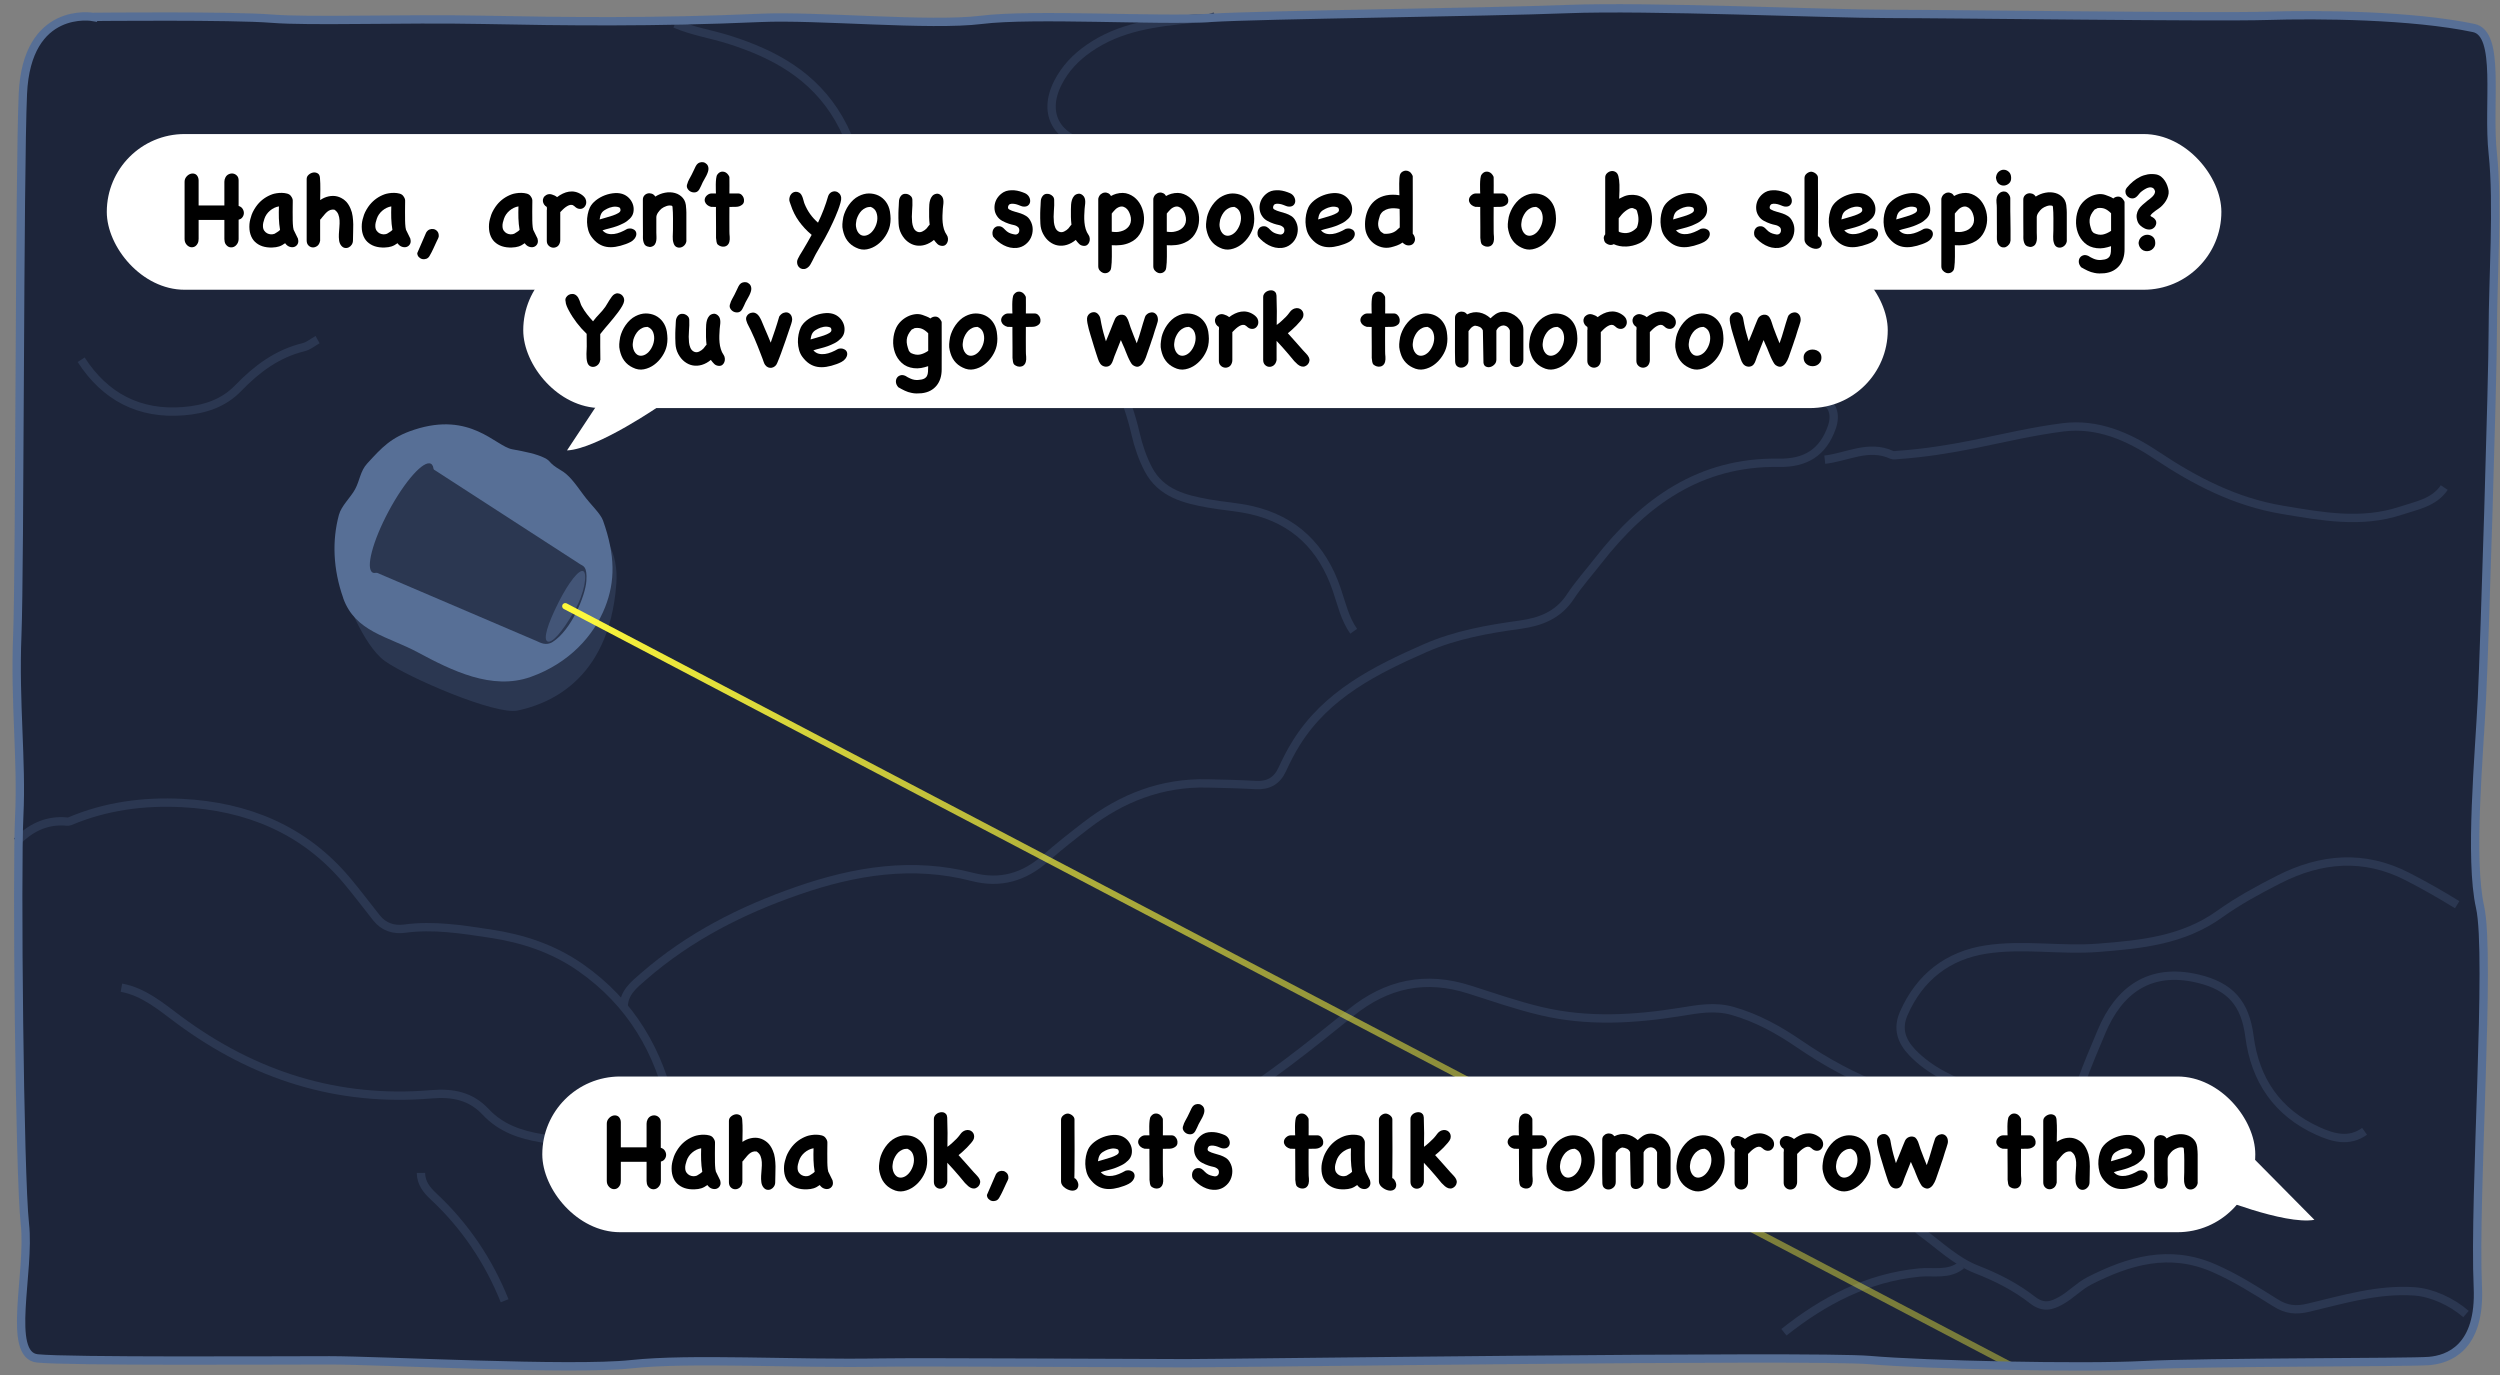 <?xml version="1.0" encoding="UTF-8"?>
<svg id="Layer_1" data-name="Layer 1" xmlns="http://www.w3.org/2000/svg" width="600" height="330" xmlns:xlink="http://www.w3.org/1999/xlink" viewBox="0 0 600 330">
  <rect x="0" y="0" width="600" height="330" fill="#808080" stroke="none"/>
  <defs>
    <linearGradient id="linear-gradient" x1="134.93" y1="236.6" x2="483.42" y2="236.6" gradientUnits="userSpaceOnUse">
      <stop offset="0" stop-color="#fffa3b"/>
      <stop offset=".03" stop-color="#fffa3b" stop-opacity=".96"/>
      <stop offset=".19" stop-color="#fffa3b" stop-opacity=".79"/>
      <stop offset=".35" stop-color="#fffa3b" stop-opacity=".65"/>
      <stop offset=".51" stop-color="#fffa3b" stop-opacity=".54"/>
      <stop offset=".68" stop-color="#fffa3b" stop-opacity=".46"/>
      <stop offset=".84" stop-color="#fffa3b" stop-opacity=".42"/>
      <stop offset="1" stop-color="#fffa3b" stop-opacity=".4"/>
    </linearGradient>
  </defs>
  <path d="M22.3,4.06S6.44,1.22,5.49,22.52c-.85,19.09-.69,113.79-1.34,129.98-.65,16.19,1.12,30.14.47,43.24-.65,13.11.05,86.41,1.35,97.98,1.3,11.56-4.46,31.53,3.01,32.3,7.47.77,57.73.46,70.08.46s58.15,2.47,72.44.93c14.29-1.54,38.86-.02,59.77-.39,9.86-.17,62.69.16,73.41.16s150.73-1.93,164.04-.77c13.32,1.16,50.79,2,65.73,1.23,14.94-.77,63.99-.61,68.54-1,4.55-.39,12.36-3.04,11.69-17.73-.99-21.95,3.14-79.64.54-91.2-2.6-11.56-.19-36.69.45-50.18.65-13.49,2.6-76.7,2.6-88.27s1.3-30.44,0-42.39c-1.3-11.95,1.96-28.78-4.58-30.15-14.79-3.11-37.3-3.31-49.64-2.92s-75.71-.46-90.66-.46-57.82-1.93-77.31-1.16c-19.49.77-73.27,1.34-85.61,2.11-12.34.77-42.57-1.07-54.91.47-12.34,1.54-39.45-1.08-53.02-.47-25.51,1.13-47.02.86-66.51.47-19.49-.39-41.69.46-50.81-.28-9.42-.77-42.92-.43-42.92-.43Z" fill="#1d253a"/>
  <g>
    <path d="M589.72,217.13c-3.88-2.4-7.86-4.66-11.92-6.75-10.4-5.36-20.79-4.46-30.92.71-4.87,2.48-9.73,5.12-14.16,8.29-8.8,6.3-18.78,7.28-29.11,8.09-9.01.7-18.04-.95-26.93.41-9.21,1.42-15.96,6.62-19.78,15.35-1.6,3.67-.54,6.65,2.02,9.34,4.38,4.6,10.08,6.98,15.83,9.2,3.09,1.2,6.37,1.95,8.73,4.52" fill="none" stroke="#2b3751" stroke-miterlimit="10" stroke-width="2"/>
    <path d="M567.5,271.52c-3.74,2.69-7.63,1.53-11.18-.07-9.74-4.39-15.1-12.2-16.45-22.73-1.02-7.94-4.62-12-12.35-13.84-11.68-2.78-19.02,2.86-23.16,12.72-1.67,3.97-3.36,7.93-4.82,11.97-.9,2.49-2.41,3.96-4.88,4.9-2.59.98-5.2,1.82-7.86,2.59-2.22.65-4.33,1.14-6.36-.41-1.81-1.38-4.06-.95-5.98-1.01-15.85-.46-29.73-6.26-42.59-15.05-4.97-3.4-10.13-6.28-16.03-7.96-4.27-1.22-8.33-.45-12.35.2-11.25,1.82-22.47,2.49-33.63-.16-5.82-1.38-11.49-3.36-17.2-5.18-10.52-3.36-19.81-1.43-28.45,5.56-9.97,8.07-20.03,16.06-30.96,22.85-6.55,4.07-13.08,8.18-20.93,9.32-.1.02-.3-.36-.36-.34-14.37,5.77-34.2,10.76-50.82,11.16-7.59.15-15.23-.46-22.78.18-5.71.48-10.78-1.2-16.09-2.36-1.81-.39-3.73-.32-5.6-.41-3.75-.19-6.41-2.73-9.29-4.57-4.31-2.76-5.12-7.5-6.1-12.23-2.95-14.2-9.81-25.96-21.94-34.43-6.59-4.6-13.9-6.98-21.7-8.16-6.81-1.03-13.61-2.12-20.55-1.18-2.59.35-4.99-.4-6.72-2.58-2.37-2.99-4.66-6.04-7.11-8.96-10.32-12.29-23.95-17.82-39.6-18.62-9.2-.47-18.29.74-26.91,4.38-.42.18-.99.04-1.48.02-4.52-.18-8.11,1.74-11.22,4.85" fill="none" stroke="#2b3751" stroke-miterlimit="10" stroke-width="2"/>
    <path d="M586.62,117.01c-2.41,3.62-6.7,4.33-10.45,5.57-9.45,3.13-18.87,1.37-28.39-.22-11.27-1.88-20.95-6.9-30.28-13.13-6.71-4.48-14.1-7.71-22.37-6.67-7.16.9-14.22,2.59-21.31,4.03-6.06,1.22-12.15,2.17-18.31,2.6-.5.03-1.07.17-1.48-.02-5.58-2.57-10.74.56-16.08,1.15" fill="none" stroke="#2b3751" stroke-miterlimit="10" stroke-width="2"/>
    <path d="M291.69,3.89c-1.97.93-3.77.46-5.65.64-8.66.85-17.22,1.86-24.7,7.06-3.19,2.22-5.69,4.84-7.44,8.27-3.85,7.56-.16,13.84,8.6,14.96,1,.13,2.15.32,2.98.24,4.28-.44,6.19,2.11,7.88,5.35,2.16,4.15,4.56,8.15,7.81,11.61,9.2,9.79,20.93,14.8,33.65,17.9,9.37,2.29,18.94,2.06,28.38,1.04,14.51-1.57,28.9-2.49,43.36.42,9.93,2,18.58,6.63,26.86,12.06,7.46,4.9,15.1,9.34,23.56,12.31,2.96,1.04,3.68,3.83,2.69,6.72-2.14,6.19-6.38,8.71-12.77,8.6-18.82-.3-32.32,9.35-43.34,23.51-2.23,2.87-4.69,5.6-6.68,8.63-2.89,4.4-7.11,6.03-12,6.71-7.79,1.07-15.53,2.43-22.78,5.61-12.02,5.28-23.7,11.09-31,22.78-1.27,2.03-2.36,4.18-3.36,6.35-1.28,2.78-3.35,3.92-6.38,3.75-3.86-.22-7.72-.3-11.58-.39-10.96-.26-20.56,3.48-29.13,10.1-3.3,2.54-6.58,5.11-9.7,7.86-5.14,4.52-10.83,6.23-17.59,4.48-14.31-3.7-28.14-1.47-41.86,3.29-13.57,4.7-26.11,11.08-37.01,20.56-2.4,2.09-4.83,3.96-4.82,7.51" fill="none" stroke="#2b3751" stroke-miterlimit="10" stroke-width="2"/>
    <path d="M162.02,5.7c4.12,1.79,8.71,2.48,13.03,3.85,10.81,3.45,20.26,8.58,26.28,18.96,3.17,5.48,4.72,11.28,5.79,17.27,1.54,8.6,6.63,13.59,14.61,16.5,6.7,2.44,13.51,4.58,20.24,6.92,16.94,5.88,26.62,17.81,30.56,34.87.69,3,1.67,5.88,3.07,8.56,3.04,5.79,8.74,7.19,14.53,8.22,3.35.6,6.77.81,10.08,1.55,10.48,2.36,17.13,8.95,20.58,19.01,1.18,3.43,1.94,7.05,4.09,10.09" fill="none" stroke="#2b3751" stroke-miterlimit="10" stroke-width="2"/>
    <path d="M470.72,303.65c-3.02,2.45-6.74,1.43-10.1,1.76-12.46,1.23-22.93,6.75-32.48,14.33" fill="none" stroke="#2b3751" stroke-miterlimit="10" stroke-width="2"/>
    <path d="M141.62,271.7c-3.87.45-7.58,2.14-11.58,1.49-5.08-.83-9.8-2.4-13.47-6.33-3.55-3.79-7.85-4.68-13.07-4.23-22.42,1.91-42.52-4.51-60.52-17.83-4.29-3.18-8.46-6.78-13.84-7.75" fill="none" stroke="#2b3751" stroke-miterlimit="10" stroke-width="2"/>
    <path d="M19.48,86.34c5.73,8.88,13.94,13.22,24.61,12.34,4.94-.41,9.48-1.8,13.11-5.56,4.38-4.54,9.33-8.26,15.65-9.79,1.2-.29,2.25-1.2,3.37-1.82" fill="none" stroke="#2b3751" stroke-miterlimit="10" stroke-width="2"/>
    <path d="M101.03,281.5c.02,2.39,1.34,4.07,2.99,5.61,7.58,7.07,13.28,15.55,17.09,25.07" fill="none" stroke="#2b3751" stroke-miterlimit="10" stroke-width="2"/>
    <path d="M591.84,315.37c-3.42-2.98-8.24-5.16-12.39-5.44-8.8-.6-17.05,1.93-25.39,3.91-3.03.72-5.28.51-7.92-1.15-4.81-3.01-9.6-6.07-14.87-8.36-10.63-4.62-20.37-1.77-29.89,3.11-2.43,1.25-4.39,3.41-6.79,4.73-2.12,1.17-4.14,1.91-6.8-.17-3.96-3.1-8.53-5.44-13.32-7.3-5.08-1.97-9.03-5.88-13.38-9.03-3.17-2.29-3.21-7.54-.82-10.69,4.58-6.02,9.98-11.02,17.54-13.1,2.13-.58,3.49-2.16,4.86-3.74" fill="none" stroke="#2b3751" stroke-miterlimit="10" stroke-width="2"/>
  </g>
  <path d="M82.55,142.13s4.45,12.73,9.85,16.54c5.65,4,26.52,12.98,31.81,11.86,6.52-1.38,21.93-6.52,23.71-30.43,2.14-28.83-53.58-27.23-65.37,2.03Z" fill="#2b3751"/>
  <path d="M82.38,143.54c-2.45-6.91-2.71-13.79-1.04-19.97.6-2.21,2.8-4.15,3.88-6.15,1.16-2.14,1.22-4.34,2.91-6.18,3.49-3.81,5.68-6.28,11.29-8.11,13.56-4.43,19.47,3.95,23.49,4.69,3.26.6,5.82,1.12,7.72,2.05,1.85.91.71,1.06,3.98,2.99,1.94,1.14,3.16,2.81,5.46,5.96,1.69,2.31,4.04,4.39,4.66,6.13,2.97,8.36,2.93,14.62.48,20.81-2.68,6.77-8.59,13.42-17.87,16.71s-18.93-1.54-27.13-5.94c-7.08-3.8-14.97-4.87-17.85-12.99Z" fill="#576f96"/>
  <path d="M139.25,135.42l-35.42-22.92-13.61,24.86,38.57,16.49c.79.34,2.24,1.25,3.86.21,4.47-2.87,7.84-11.09,8.08-14.61.24-3.57-.74-3.55-1.48-4.03Z" fill="#2b3751"/>
  <ellipse cx="96.43" cy="124.37" rx="14.81" ry="3.56" transform="translate(-58.74 150.65) rotate(-61.83)" fill="#2b3751"/>
  <path d="M134.11,144.45c-2.83,5.58-3.74,8.97-2.72,9.49s3.36-1.96,6.4-7.2c2.58-4.44,3.21-9.14,2.2-9.66-1.01-.52-3.56,2.78-5.88,7.37Z" fill="#435577"/>
  <line x1="135.67" y1="145.49" x2="482.67" y2="327.7" fill="none" stroke="url(#linear-gradient)" stroke-linecap="round" stroke-miterlimit="10" stroke-width="1.5"/>
  <g>
    <rect x="130.15" y="258.36" width="411.12" height="37.37" rx="18.68" ry="18.68" fill="#fff"/>
    <path d="M530.9,286.95s17.34,7.09,24.56,5.81l-18.79-18.99-5.77,13.17Z" fill="#fff"/>
  </g>
  <g>
    <rect x="125.58" y="60.57" width="327.48" height="37.37" rx="18.68" ry="18.68" fill="#fff"/>
    <path d="M158.78,97.08s-15.38,10.69-22.7,11.02l11.73-17.75,10.97,6.74Z" fill="#fff"/>
    <rect x="25.63" y="32.17" width="507.5" height="37.37" rx="18.68" ry="18.68" fill="#fff"/>
  </g>
  <g>
    <path d="M57.27,49.43c.42.12.74.35.95.68.21.33.31.67.31,1.02,0,.35-.12.69-.33.99-.21.31-.52.51-.93.6v4.61c0,.44-.11.84-.33,1.18-.22.34-.49.59-.81.73-.32.14-.65.17-1.01.09-.35-.08-.67-.31-.95-.7-.12-.18-.21-.38-.25-.61-.04-.23-.07-.44-.07-.64v-4.59h-6.18v4.51c0,.19-.02.39-.05.6-.04.2-.1.38-.19.54-.23.42-.52.7-.88.82-.35.12-.7.12-1.03-.01-.34-.13-.62-.36-.86-.69s-.36-.73-.36-1.21v-13.71c0-.46.14-.86.41-1.19.27-.34.59-.57.94-.7.35-.13.71-.14,1.07-.03.36.12.63.39.81.84.05.14.09.27.11.38.02.11.03.24.03.38v5.99h6.18v-5.68c0-.35.08-.69.24-1.01.19-.39.47-.66.84-.82s.72-.2,1.06-.13c.34.07.65.24.9.52.26.27.38.65.38,1.13v6.1Z"/>
    <path d="M71.51,57.31c.14.51.11.94-.08,1.27-.19.34-.46.56-.81.68-.34.11-.72.1-1.13-.04-.41-.14-.76-.42-1.06-.85-.5.37-.98.63-1.45.78-.47.15-1,.23-1.6.25-.9.04-1.71-.07-2.41-.3-.71-.24-1.3-.6-1.79-1.07-.49-.48-.84-1.07-1.07-1.79-.23-.72-.31-1.54-.24-2.48.04-.39.1-.77.2-1.14.1-.37.21-.73.33-1.09.14-.39.34-.8.6-1.25.26-.44.52-.82.78-1.14.95-1.17,2.15-2.01,3.58-2.52.25-.09.58-.17,1.01-.24.42-.07.85-.1,1.29-.09.43,0,.85.07,1.25.17.4.11.69.29.89.56.16.21.27.4.34.56.07.16.11.33.12.5,0,.18,0,.37,0,.57,0,.2-.01.46-.01.76,0,.5,0,.98-.01,1.45,0,.47,0,.94.01,1.42v.62c0,.26,0,.53.03.81.02.28.04.55.07.81.03.26.07.46.12.62l1.06,2.17ZM65.89,56.11c.19-.12.42-.26.66-.41.25-.15.47-.32.66-.52-.16-.94-.25-1.87-.28-2.81-.03-.94-.02-1.88.01-2.84-.8.14-1.51.49-2.15,1.03-.64.55-1.08,1.19-1.33,1.94-.11.3-.19.61-.27.93-.07.32-.1.63-.08.93.02.41.12.75.32,1.02.19.27.43.48.7.62.27.14.57.22.88.24.31.02.6-.03.86-.13Z"/>
    <path d="M76.15,59.02c-.35.26-.72.38-1.1.36-.38-.02-.72-.17-1.01-.46-.29-.29-.44-.69-.44-1.21v-14.74c0-.41.16-.75.48-1.03.32-.28.67-.46,1.06-.53.39-.07.75,0,1.09.19.34.19.52.56.56,1.09.07.92.1,1.82.09,2.69,0,.88-.02,1.75-.04,2.64.65-.44,1.33-.74,2.04-.89.71-.15,1.39-.15,2.04.01.65.16,1.26.48,1.83.95s1.03,1.14,1.38,1.99c.25.57.42,1.17.5,1.82.09.65.14,1.3.15,1.96,0,.66,0,1.32-.03,1.98-.03.65-.04,1.27-.04,1.86,0,.37-.1.71-.29,1.01-.19.3-.44.52-.73.66-.29.14-.6.19-.93.13-.33-.05-.62-.25-.89-.58-.27-.35-.43-.77-.49-1.25-.06-.48-.08-.99-.05-1.52.03-.54.07-1.09.12-1.66.05-.57.07-1.11.04-1.63-.03-.52-.13-1-.31-1.45-.18-.44-.49-.8-.93-1.09-.35-.05-.67-.03-.95.07-.28.1-.54.24-.77.44-.23.19-.45.42-.65.66-.2.25-.41.5-.62.74-.05.09-.12.17-.19.25-.07.08-.15.16-.24.25v5.04c-.11.58-.34,1-.69,1.26Z"/>
    <path d="M98.48,57.31c.14.51.11.94-.08,1.27-.19.34-.46.56-.81.68-.35.11-.72.1-1.13-.04-.41-.14-.76-.42-1.06-.85-.5.37-.98.63-1.45.78-.47.15-1,.23-1.6.25-.9.04-1.71-.07-2.41-.3-.71-.24-1.3-.6-1.79-1.07s-.84-1.07-1.07-1.79c-.23-.72-.31-1.54-.24-2.48.04-.39.1-.77.2-1.14.1-.37.21-.73.33-1.09.14-.39.34-.8.6-1.25.26-.44.52-.82.78-1.14.96-1.17,2.15-2.01,3.58-2.52.25-.09.58-.17,1.01-.24.42-.07.85-.1,1.29-.09.43,0,.85.07,1.25.17.4.11.69.29.89.56.16.21.27.4.34.56.07.16.11.33.12.5,0,.18,0,.37,0,.57,0,.2-.01.46-.01.76,0,.5,0,.98-.01,1.45,0,.47,0,.94.01,1.42v.62c0,.26,0,.53.03.81.02.28.04.55.07.81.03.26.07.46.12.62l1.06,2.17ZM92.86,56.11c.19-.12.42-.26.66-.41.25-.15.47-.32.66-.52-.16-.94-.25-1.87-.28-2.81-.03-.94-.02-1.88.01-2.84-.8.14-1.51.49-2.15,1.03-.64.55-1.08,1.19-1.33,1.94-.11.3-.19.61-.27.93-.07.32-.1.63-.08.93.02.41.12.75.32,1.02.19.27.43.48.7.62.27.14.57.22.88.24.31.02.6-.03.86-.13Z"/>
    <path d="M102.3,55.79c.21-.35.48-.59.8-.72.32-.12.64-.15.96-.09.32.06.6.22.83.46.24.25.38.57.41.98.04.28-.01.55-.15.8-.13.25-.25.5-.36.74-.27.58-.53,1.17-.81,1.76-.27.59-.57,1.16-.89,1.71-.19.34-.45.56-.77.68-.32.11-.64.14-.96.07-.32-.07-.6-.23-.84-.48-.24-.25-.37-.57-.38-.95l2.15-4.96Z"/>
    <path d="M129.01,57.31c.14.51.11.94-.08,1.27-.19.34-.46.56-.81.68-.34.11-.72.1-1.13-.04-.41-.14-.76-.42-1.06-.85-.5.37-.98.63-1.45.78-.47.15-1,.23-1.6.25-.9.04-1.71-.07-2.41-.3-.71-.24-1.3-.6-1.79-1.07-.49-.48-.84-1.07-1.07-1.79-.23-.72-.31-1.54-.24-2.48.04-.39.1-.77.2-1.14.1-.37.21-.73.33-1.09.14-.39.34-.8.6-1.25.26-.44.52-.82.78-1.14.95-1.17,2.15-2.01,3.58-2.52.25-.09.58-.17,1.01-.24.42-.07.85-.1,1.29-.09.43,0,.85.07,1.25.17.4.11.69.29.89.56.16.21.27.4.34.56.07.16.11.33.12.5,0,.18,0,.37,0,.57,0,.2-.01.46-.01.76,0,.5,0,.98-.01,1.45,0,.47,0,.94.01,1.42v.62c0,.26,0,.53.03.81.02.28.04.55.07.81.03.26.07.46.12.62l1.06,2.17ZM123.38,56.11c.19-.12.42-.26.66-.41.25-.15.47-.32.66-.52-.16-.94-.25-1.87-.28-2.81-.03-.94-.02-1.88.01-2.84-.8.14-1.51.49-2.15,1.03-.64.55-1.08,1.19-1.33,1.94-.11.3-.2.61-.27.93-.07.32-.1.63-.08.93.02.41.12.75.32,1.02.19.27.43.48.7.62.27.14.57.22.88.24.31.02.6-.03.86-.13Z"/>
    <path d="M131.26,50.29c.02-.11,0-.32-.03-.62-.28-.16-.5-.36-.66-.61-.16-.25-.25-.51-.28-.8-.03-.28.03-.55.16-.81.13-.26.35-.47.65-.65.41-.23.85-.27,1.34-.13.49.14.91.35,1.26.64.44-.34.9-.62,1.38-.85.48-.23.96-.38,1.46-.46.49-.08,1-.07,1.51.04.51.11,1.02.33,1.51.66.25.16.48.36.69.6.21.24.34.51.4.81.09.44.05.83-.11,1.15-.16.33-.38.57-.66.72-.28.15-.6.19-.95.13-.35-.06-.69-.25-1.01-.57-.11-.07-.18-.13-.23-.17-.04-.04-.14-.1-.28-.17-.28-.07-.56-.05-.83.05-.27.11-.54.25-.8.44-.26.19-.5.39-.72.61-.22.22-.42.42-.6.6v6.76c0,.27-.05.52-.16.77-.16.41-.41.69-.76.85s-.69.2-1.03.13c-.34-.07-.65-.25-.9-.53-.26-.28-.38-.65-.38-1.09v-7.43c0,.07,0,.05.03-.07Z"/>
    <path d="M150.59,54.92c.42-.11.8-.11,1.13-.01.33.1.58.26.76.49.18.23.26.51.24.85-.02.34-.17.69-.45,1.06-.23.3-.55.56-.95.77s-.79.38-1.14.5c-.87.32-1.69.54-2.47.66-.78.12-1.51.12-2.19,0-.68-.12-1.32-.38-1.91-.77-.59-.39-1.15-.94-1.66-1.64-.35-.48-.61-1.02-.78-1.63-.17-.61-.26-1.23-.28-1.87-.02-.64.04-1.26.16-1.88.12-.62.3-1.18.53-1.67.3-.62.78-1.18,1.43-1.7.65-.51,1.38-.92,2.17-1.22.8-.3,1.61-.47,2.44-.52.83-.04,1.56.08,2.2.38.53.25.99.61,1.37,1.07.38.47.64.98.78,1.52.14.55.15,1.1.04,1.66s-.4,1.07-.86,1.52c-.44.44-.93.8-1.46,1.07-.53.27-1.08.51-1.64.72-.57.2-1.15.38-1.74.52-.59.14-1.16.3-1.71.48.37.42.8.69,1.27.81.48.12.98.14,1.5.07.52-.07,1.05-.22,1.58-.44.53-.22,1.02-.46,1.48-.73l.16-.08ZM145.23,50.36c-.41.23-.71.52-.9.86-.19.34-.34.83-.42,1.45.46-.14.98-.29,1.55-.45.57-.16,1.12-.33,1.63-.5.51-.18.95-.37,1.3-.58.35-.21.53-.44.53-.69,0-.14-.02-.28-.07-.41-.04-.13-.14-.23-.28-.28-.5-.18-1.01-.21-1.54-.11s-.97.26-1.33.45l-.48.27Z"/>
    <path d="M164.75,57.78c-.05.44-.22.8-.49,1.09-.27.28-.58.46-.93.53-.34.07-.68.03-.99-.13-.32-.16-.55-.47-.69-.93-.16-.49-.22-1.01-.19-1.55.04-.54.05-1.04.05-1.5,0-.95,0-1.91.01-2.85,0-.95-.03-1.9-.12-2.85-.02-.04-.04-.07-.05-.09-.02-.03-.05-.07-.11-.12-.41-.11-.84-.08-1.3.08-.46.16-.85.36-1.17.61-.28.23-.56.54-.84.94-.27.4-.41.78-.41,1.15v3.66c0,.28,0,.59.03.93.02.34,0,.66-.04.98-.04.32-.15.61-.31.88-.16.27-.42.46-.77.58-.19.07-.38.1-.54.08-.17-.02-.35-.06-.54-.13-.32-.11-.55-.29-.69-.54-.14-.26-.24-.53-.29-.82-.05-.29-.08-.57-.07-.85,0-.27.01-.49.01-.65,0-.41,0-.99-.01-1.76,0-.77-.01-1.58-.01-2.43v-4.19c0-.39.12-.71.34-.97.23-.26.5-.42.81-.5.31-.08.64-.06.98.05s.63.35.86.7c.71-.46,1.48-.77,2.33-.93s1.65-.13,2.4.08,1.38.61,1.88,1.19.76,1.39.78,2.41c0,.04,0,.14.03.32.02.18.03.42.03.74v6.79Z"/>
    <path d="M167.06,39.75c.21-.35.48-.59.8-.72.32-.12.63-.15.94-.09.31.06.58.22.82.46.24.25.38.57.41.98.02.27-.02.55-.12.85-.1.3-.22.6-.37.9-.15.3-.31.59-.48.88-.17.28-.31.53-.41.74-.14.28-.27.56-.38.84-.12.27-.25.54-.41.81-.25.44-.57.69-.97.76-.4.06-.77,0-1.11-.16-.34-.17-.61-.43-.8-.78-.19-.35-.19-.73-.01-1.14.09-.35.24-.72.45-1.09.21-.37.4-.72.56-1.03.18-.35.34-.7.5-1.03.16-.34.32-.67.48-1.01l.11-.16Z"/>
    <path d="M170.64,49.64c-.35-.09-.66-.24-.91-.45-.26-.21-.43-.46-.53-.74-.1-.28-.1-.57,0-.88.1-.3.31-.57.65-.82.28-.21.6-.32.95-.32h1.03c0-.12,0-.39-.03-.81-.02-.42-.02-.87-.01-1.37,0-.49.04-.97.09-1.42.05-.45.15-.76.29-.94.35-.49.79-.73,1.31-.7.52.03.95.28,1.29.76.07.09.14.19.2.32.06.12.09.24.09.34.02.64.02,1.27.01,1.91,0,.64-.01,1.27-.01,1.91h2.1c.32,0,.59.11.82.32.23.21.39.46.49.74.1.28.12.57.08.88-.04.3-.18.55-.41.74-.41.34-.88.51-1.42.53-.54.02-1.09.03-1.66.03,0,.97,0,1.94-.01,2.92,0,.97,0,1.95.01,2.92,0,.42.02.86.07,1.3.04.44.01.87-.09,1.27-.09.32-.24.57-.45.76-.21.19-.45.3-.72.34-.27.04-.54.03-.82-.05-.28-.08-.55-.23-.8-.44-.12-.12-.22-.34-.28-.64-.06-.3-.1-.62-.12-.95-.02-.39-.02-.8,0-1.25v-1.38c0-.57,0-1.15-.01-1.76,0-.61-.01-1.19-.01-1.74v-1.3l-1.19-.03Z"/>
    <path d="M198.88,46.78c.21-.35.48-.6.8-.73.32-.13.63-.16.94-.09.31.07.58.23.82.48.24.25.38.57.44.98.04.3-.02.73-.17,1.27-.15.55-.34,1.11-.56,1.7-.22.58-.45,1.14-.68,1.67-.23.53-.42.95-.56,1.25-.6,1.33-1.26,2.63-1.96,3.9s-1.43,2.54-2.17,3.79c-.11.19-.23.43-.37.72-.14.28-.29.57-.44.88-.15.3-.3.58-.46.85s-.31.46-.45.58c-.32.3-.65.48-.98.53-.34.05-.64,0-.91-.13-.27-.14-.5-.36-.66-.66-.17-.3-.23-.66-.2-1.09.02-.16.09-.37.21-.62.12-.26.27-.52.42-.8.16-.27.32-.53.48-.78.16-.25.28-.45.37-.61.35-.58.69-1.17,1.02-1.75.33-.58.66-1.17.99-1.75-1.17-.97-2.18-2.06-3.04-3.25-.86-1.19-1.52-2.51-1.98-3.94-.09-.25-.18-.49-.26-.74-.09-.25-.12-.5-.08-.77.04-.3.12-.57.25-.81.13-.24.31-.43.52-.58.21-.15.45-.23.73-.25.27-.02.55.04.84.19.23.12.41.3.54.52.13.22.24.46.33.72.09.26.16.52.23.78.06.27.14.5.23.72.71,1.75,1.78,3.24,3.21,4.48.51-1.06.97-2.13,1.38-3.2.41-1.07.77-2.16,1.09-3.28l.11-.16Z"/>
    <path d="M202.38,52.14c.12-.51.3-1.02.52-1.51.22-.49.49-.97.81-1.42.32-.45.68-.86,1.07-1.23.4-.37.83-.67,1.29-.9.81-.42,1.63-.64,2.45-.65.82,0,1.59.16,2.29.49.71.34,1.31.84,1.8,1.5s.82,1.45.98,2.37c.09.6.14,1.17.15,1.71,0,.54-.05,1.1-.17,1.68-.18.83-.54,1.66-1.07,2.48-.54.82-1.18,1.51-1.94,2.07s-1.57.92-2.47,1.1c-.89.18-1.79.04-2.69-.42-.41-.19-.77-.42-1.1-.68s-.62-.56-.89-.91c-.3-.39-.53-.8-.7-1.22-.17-.42-.31-.87-.41-1.33-.12-.49-.17-.99-.13-1.5.04-.5.1-.99.19-1.47l.03-.16ZM205.57,52.69c-.05.28-.1.56-.13.84-.04.27-.04.55,0,.84.05.41.16.78.33,1.11.17.34.39.6.66.8.27.19.59.3.94.3.35,0,.73-.1,1.14-.33.51-.3.96-.76,1.33-1.39.37-.63.6-1.28.69-1.96.09-.68.02-1.33-.21-1.94-.23-.61-.68-1.05-1.35-1.31-.44,0-.85.08-1.22.25-.37.17-.69.39-.97.66-.27.27-.51.6-.72.97-.2.37-.37.76-.49,1.17Z"/>
    <path d="M227.23,56.4c.16.23.25.5.28.81.03.31,0,.6-.11.88-.1.27-.26.5-.48.68-.22.18-.51.26-.86.24-.46-.04-.83-.19-1.11-.48-.28-.28-.55-.6-.8-.95-.69.57-1.4.96-2.13,1.18-.73.22-1.45.27-2.16.15-.71-.12-1.37-.42-1.99-.89-.62-.47-1.14-1.1-1.56-1.9-.39-.74-.61-1.56-.65-2.47s-.06-1.76-.04-2.57c0-.28,0-.56.03-.84.02-.27.04-.56.05-.86.02-.23.03-.46.03-.68s.01-.43.04-.62c.03-.19.08-.39.16-.58.08-.19.2-.38.36-.56.21-.23.47-.37.77-.41.3-.04.59-.01.86.09.27.11.51.27.72.49.2.22.31.49.33.81.04.9.01,1.81-.07,2.73-.08.92-.08,1.82.01,2.7.04.42.15.86.33,1.3.19.44.48.76.89.95.41.18.82.16,1.23-.04.42-.2.76-.45,1.02-.73.12-.14.24-.3.36-.46.11-.17.24-.31.38-.44-.07-.62-.12-1.24-.13-1.86-.02-.62-.02-1.24,0-1.86,0-.34.01-.7.04-1.1.03-.4.1-.78.21-1.14.11-.36.29-.68.52-.95.23-.27.56-.45.98-.52.19-.04.38-.02.57.05.19.07.35.17.49.29.25.21.42.45.5.72.09.27.13.55.13.85s-.02.61-.07.92c-.04.31-.08.6-.09.86-.04.5-.06,1.02-.08,1.56-.02.55,0,1.1.05,1.64.05.55.15,1.08.3,1.59.15.51.38.98.68,1.41Z"/>
    <path d="M238.32,56.7c-.11-.3-.15-.6-.13-.89.02-.29.09-.56.23-.8.13-.24.32-.42.57-.56s.55-.18.9-.15c.19.02.37.07.53.16.16.09.31.19.44.32.13.12.26.26.4.4.13.14.27.27.41.37.3.23.62.4.95.5.34.11.69.19,1.06.24.25,0,.45-.06.6-.19.15-.12.25-.27.3-.45.05-.18.07-.37.04-.57-.03-.2-.09-.37-.2-.49-.3-.3-.67-.49-1.1-.58-.43-.09-.83-.19-1.21-.32-.53-.18-1.05-.4-1.56-.68-.51-.27-.93-.65-1.25-1.13-.34-.49-.54-1.02-.6-1.58-.06-.56-.02-1.1.13-1.63.15-.53.4-1.02.76-1.46.35-.44.78-.8,1.27-1.09.37-.21.78-.35,1.22-.41.44-.06.89-.07,1.34-.04.45.04.9.12,1.34.25s.85.28,1.22.44c.42.19.74.47.96.82.21.35.31.71.3,1.07,0,.36-.13.68-.37.94s-.59.4-1.05.4c-.28,0-.54-.05-.77-.15-.23-.1-.47-.19-.72-.28-.32-.12-.66-.21-1.03-.25-.37-.04-.67-.02-.9.07-.07.02-.15.08-.24.17-.09.1-.16.22-.2.36-.04.14-.05.28-.03.42.03.14.12.26.28.34.42.23.88.41,1.35.53.48.12.95.27,1.41.42.46.16.89.36,1.29.61.4.25.73.6.99,1.06.39.67.59,1.38.6,2.11,0,.73-.14,1.42-.44,2.06-.3.64-.74,1.18-1.33,1.63-.58.45-1.26.72-2.04.81-.55.05-1.09.02-1.62-.09-.53-.12-1.04-.3-1.54-.56-.5-.26-.95-.56-1.38-.91-.42-.35-.8-.72-1.11-1.11l-.08-.16Z"/>
    <path d="M261.26,56.4c.16.23.25.5.28.81.03.31,0,.6-.11.88-.1.27-.26.5-.48.68-.22.18-.51.26-.86.24-.46-.04-.83-.19-1.11-.48-.28-.28-.55-.6-.8-.95-.69.57-1.4.96-2.13,1.18-.73.22-1.45.27-2.16.15-.71-.12-1.37-.42-1.99-.89-.62-.47-1.14-1.1-1.56-1.9-.39-.74-.61-1.56-.65-2.47s-.06-1.76-.04-2.57c0-.28,0-.56.03-.84.02-.27.04-.56.05-.86.02-.23.03-.46.03-.68s.01-.43.04-.62c.03-.19.08-.39.16-.58.08-.19.2-.38.36-.56.21-.23.47-.37.77-.41.3-.04.59-.01.86.09.27.11.51.27.72.49.2.22.31.49.33.81.04.9.01,1.81-.07,2.73-.08.92-.08,1.82.01,2.7.04.42.15.86.33,1.3.19.44.48.76.89.95.41.18.82.16,1.23-.04.42-.2.76-.45,1.02-.73.12-.14.24-.3.36-.46.11-.17.24-.31.38-.44-.07-.62-.12-1.24-.13-1.86-.02-.62-.02-1.24,0-1.86,0-.34.01-.7.04-1.1.03-.4.1-.78.21-1.14.11-.36.29-.68.52-.95.23-.27.56-.45.98-.52.19-.04.38-.02.57.05.19.07.35.17.49.29.25.21.42.45.5.72.09.27.13.55.13.85s-.02.61-.07.92c-.04.31-.08.6-.09.86-.04.5-.06,1.02-.08,1.56-.02.55,0,1.1.05,1.64.05.55.15,1.08.3,1.59.15.51.38.98.68,1.41Z"/>
    <path d="M263.61,47.57c.12-.42.32-.75.6-.97.27-.22.57-.35.88-.38.31-.04.61.02.89.16.28.14.5.36.66.66.19-.11.39-.2.58-.29.19-.09.42-.17.66-.24,1.13-.3,2.13-.28,3.01.07.88.34,1.6.88,2.19,1.59.58.72,1,1.56,1.25,2.52.25.96.3,1.93.17,2.89-.13.96-.47,1.87-1.02,2.71-.55.84-1.33,1.49-2.36,1.95-.67.3-1.38.49-2.11.57s-1.46.09-2.19.04c0,.02,0,.16.01.42,0,.27.01.6.01,1.01v1.33c0,.48-.01.94-.04,1.38-.03.44-.06.84-.11,1.18-.04.34-.11.58-.2.7-.23.34-.51.55-.85.64-.34.09-.65.07-.95-.04-.3-.12-.56-.31-.78-.58-.22-.27-.33-.61-.33-.99v-16.15l.03-.16ZM267.01,51.02c-.05.09-.08.13-.08.12,0,0-.04.02-.11.09v4.38c.35.05.71.08,1.06.08s.72-.05,1.11-.16c.79-.19,1.42-.58,1.88-1.15.46-.57.64-1.29.53-2.13-.05-.35-.16-.72-.31-1.1-.15-.38-.35-.7-.6-.97-.25-.27-.54-.45-.88-.56-.34-.11-.72-.07-1.14.11-.3.12-.57.31-.81.56-.24.25-.46.5-.68.74Z"/>
    <path d="M276.82,47.57c.12-.42.32-.75.6-.97.27-.22.57-.35.88-.38.31-.04.6.02.89.16.28.14.5.36.66.66.19-.11.39-.2.58-.29.19-.09.42-.17.66-.24,1.13-.3,2.14-.28,3.01.07.88.34,1.6.88,2.19,1.59.58.72,1,1.56,1.25,2.52s.31,1.93.17,2.89c-.13.96-.47,1.87-1.02,2.71-.55.84-1.33,1.49-2.36,1.95-.67.3-1.37.49-2.11.57-.73.08-1.46.09-2.19.04,0,.02,0,.16.01.42,0,.27.01.6.01,1.01v1.33c0,.48-.01.94-.04,1.38-.03.44-.06.84-.11,1.18-.04.34-.11.58-.2.7-.23.34-.51.55-.85.64-.34.09-.65.07-.95-.04-.3-.12-.56-.31-.78-.58-.22-.27-.33-.61-.33-.99v-16.15l.03-.16ZM280.22,51.02c-.05.09-.08.13-.08.12,0,0-.04.02-.11.09v4.38c.35.05.71.08,1.06.08s.73-.05,1.11-.16c.8-.19,1.42-.58,1.88-1.15.46-.57.64-1.29.53-2.13-.05-.35-.16-.72-.3-1.1-.15-.38-.35-.7-.6-.97-.25-.27-.54-.45-.88-.56-.34-.11-.72-.07-1.14.11-.3.12-.57.31-.81.56-.24.25-.46.5-.68.74Z"/>
    <path d="M289.66,52.14c.12-.51.3-1.02.52-1.51.22-.49.49-.97.81-1.42.32-.45.68-.86,1.07-1.23.4-.37.83-.67,1.29-.9.81-.42,1.63-.64,2.45-.65.82,0,1.59.16,2.29.49.71.34,1.31.84,1.8,1.5s.82,1.45.98,2.37c.09.6.14,1.17.15,1.71,0,.54-.05,1.1-.17,1.68-.18.83-.54,1.66-1.07,2.48-.54.82-1.18,1.51-1.94,2.07-.75.56-1.57.92-2.47,1.1-.89.18-1.79.04-2.69-.42-.41-.19-.77-.42-1.1-.68s-.62-.56-.89-.91c-.3-.39-.53-.8-.7-1.22-.17-.42-.31-.87-.41-1.33-.12-.49-.17-.99-.13-1.5.04-.5.1-.99.19-1.47l.03-.16ZM292.84,52.69c-.05.28-.1.56-.13.84-.04.27-.04.55,0,.84.05.41.16.78.33,1.11.17.34.39.6.66.8.27.19.59.3.94.3.35,0,.73-.1,1.14-.33.51-.3.96-.76,1.33-1.39.37-.63.6-1.28.69-1.96.09-.68.02-1.33-.21-1.94-.23-.61-.68-1.05-1.35-1.31-.44,0-.85.08-1.22.25-.37.17-.69.39-.97.66-.27.27-.51.6-.72.97-.2.37-.37.76-.49,1.17Z"/>
    <path d="M301.93,56.7c-.11-.3-.15-.6-.13-.89s.09-.56.23-.8c.13-.24.32-.42.57-.56.25-.13.55-.18.9-.15.19.02.37.07.53.16.16.09.3.19.44.32.13.12.27.26.4.4.13.14.27.27.41.37.3.23.62.4.95.5.34.11.69.19,1.06.24.25,0,.45-.06.6-.19.15-.12.25-.27.31-.45.05-.18.07-.37.04-.57-.03-.2-.09-.37-.2-.49-.3-.3-.67-.49-1.1-.58-.43-.09-.84-.19-1.21-.32-.53-.18-1.05-.4-1.56-.68-.51-.27-.93-.65-1.25-1.13-.34-.49-.53-1.02-.6-1.58s-.02-1.1.13-1.63c.15-.53.4-1.02.76-1.46.35-.44.78-.8,1.27-1.09.37-.21.78-.35,1.22-.41.44-.06.89-.07,1.34-.04.45.04.9.12,1.34.25.44.13.85.28,1.22.44.42.19.74.47.95.82.21.35.31.71.31,1.07,0,.36-.13.68-.37.94s-.59.4-1.05.4c-.28,0-.54-.05-.77-.15-.23-.1-.47-.19-.72-.28-.32-.12-.66-.21-1.03-.25-.37-.04-.67-.02-.9.07-.07.02-.15.08-.24.17-.09.1-.15.22-.2.36-.04.14-.05.28-.03.42.03.14.12.26.28.34.42.23.88.41,1.35.53.48.12.95.27,1.41.42.46.16.89.36,1.29.61.4.25.73.6.99,1.06.39.67.59,1.38.6,2.11,0,.73-.14,1.42-.44,2.06s-.74,1.18-1.33,1.63c-.58.45-1.26.72-2.04.81-.55.05-1.09.02-1.62-.09-.53-.12-1.04-.3-1.54-.56-.5-.26-.96-.56-1.38-.91-.42-.35-.8-.72-1.11-1.11l-.08-.16Z"/>
    <path d="M323.02,54.92c.42-.11.8-.11,1.13-.01.33.1.58.26.76.49.18.23.26.51.24.85-.02.34-.17.69-.45,1.06-.23.3-.55.56-.95.77-.41.21-.79.38-1.14.5-.87.32-1.69.54-2.47.66-.78.12-1.51.12-2.19,0-.68-.12-1.32-.38-1.91-.77-.59-.39-1.15-.94-1.66-1.64-.35-.48-.61-1.02-.78-1.63-.17-.61-.26-1.23-.28-1.87-.02-.64.04-1.26.16-1.88.12-.62.3-1.18.53-1.67.3-.62.78-1.18,1.43-1.7.65-.51,1.38-.92,2.17-1.22.8-.3,1.61-.47,2.44-.52.83-.04,1.56.08,2.2.38.53.25.99.61,1.37,1.07.38.47.64.98.78,1.52.14.55.15,1.1.04,1.66-.11.56-.4,1.07-.86,1.52-.44.44-.93.8-1.46,1.07-.53.27-1.08.51-1.64.72-.57.2-1.15.38-1.74.52-.59.14-1.16.3-1.71.48.37.42.8.69,1.27.81.48.12.98.14,1.5.07.52-.07,1.05-.22,1.58-.44.53-.22,1.02-.46,1.48-.73l.16-.08ZM317.66,50.36c-.41.23-.71.52-.9.86-.2.34-.34.83-.42,1.45.46-.14.98-.29,1.55-.45.57-.16,1.12-.33,1.63-.5.51-.18.95-.37,1.3-.58.35-.21.53-.44.53-.69,0-.14-.02-.28-.07-.41-.04-.13-.14-.23-.28-.28-.5-.18-1.01-.21-1.54-.11-.53.11-.97.26-1.33.45l-.48.27Z"/>
    <path d="M339.27,56.35c.3.51.4.97.3,1.38-.1.41-.3.71-.6.92-.3.2-.67.28-1.1.24-.43-.04-.85-.27-1.26-.68-.42.3-.87.53-1.33.7-.46.17-.95.31-1.46.44-.8.18-1.56.16-2.29-.04-.73-.2-1.38-.53-1.95-.99-.57-.46-1.03-1.03-1.38-1.71-.35-.68-.55-1.42-.58-2.21-.05-.88.01-1.73.2-2.55.19-.81.48-1.56.89-2.23.41-.67.94-1.25,1.6-1.72.66-.48,1.45-.81,2.35-1.01.53-.11,1.06-.16,1.6-.16s1.07.04,1.6.13c-.02-.39-.03-.84-.04-1.34s-.01-.99-.01-1.47.02-.91.05-1.29c.04-.38.08-.65.13-.81.12-.32.31-.56.57-.73.26-.17.53-.26.81-.27.28,0,.56.06.83.21.27.15.49.38.65.68.04.09.08.17.13.25.05.08.08.16.08.25.02,2.32.02,4.61.01,6.87,0,2.26-.01,4.55-.01,6.87.07.11.13.19.19.27ZM335.59,54.89c.04-.05.1-.11.2-.16.1-.05.15-.12.15-.21v-2.19c0-.72,0-1.45-.03-2.19-.42-.09-.87-.14-1.33-.16-.46-.02-.91.03-1.34.13-.43.11-.83.28-1.19.53-.36.25-.65.6-.86,1.06-.11.34-.2.67-.29,1.01-.09.34-.14.66-.15.98,0,.32.03.63.12.94.09.31.24.61.45.89.07.07.15.14.25.21.1.07.29.19.57.37.65.05,1.28,0,1.87-.19.59-.18,1.12-.52,1.58-1.03Z"/>
    <path d="M354.07,49.64c-.35-.09-.66-.24-.92-.45-.26-.21-.43-.46-.53-.74-.1-.28-.1-.57,0-.88.1-.3.31-.57.65-.82.28-.21.6-.32.95-.32h1.03c0-.12,0-.39-.03-.81-.02-.42-.02-.87-.01-1.37,0-.49.04-.97.09-1.42.05-.45.15-.76.29-.94.35-.49.79-.73,1.31-.7.52.03.95.28,1.29.76.07.09.14.19.2.32.06.12.09.24.09.34.02.64.02,1.27.01,1.91,0,.64-.01,1.27-.01,1.91h2.1c.32,0,.59.11.82.32.23.21.39.46.49.74.1.28.12.57.08.88-.04.3-.18.55-.41.74-.41.34-.88.51-1.42.53-.54.02-1.09.03-1.66.03,0,.97,0,1.94-.01,2.92,0,.97,0,1.95.01,2.92,0,.42.02.86.07,1.3.04.44.01.87-.09,1.27-.09.32-.24.57-.45.76s-.45.3-.72.34c-.26.04-.54.03-.82-.05-.28-.08-.55-.23-.79-.44-.12-.12-.22-.34-.28-.64-.06-.3-.1-.62-.12-.95-.02-.39-.02-.8,0-1.25v-1.38c0-.57,0-1.15-.01-1.76,0-.61-.01-1.19-.01-1.74v-1.3l-1.19-.03Z"/>
    <path d="M362.08,52.14c.12-.51.3-1.02.52-1.51.22-.49.49-.97.81-1.42.32-.45.68-.86,1.07-1.23.4-.37.83-.67,1.29-.9.81-.42,1.63-.64,2.45-.65.82,0,1.59.16,2.29.49.71.34,1.31.84,1.8,1.5.49.66.82,1.45.98,2.37.09.6.14,1.17.15,1.71,0,.54-.05,1.1-.17,1.68-.18.83-.54,1.66-1.07,2.48s-1.18,1.51-1.94,2.07c-.75.56-1.57.92-2.47,1.1-.89.18-1.79.04-2.69-.42-.41-.19-.77-.42-1.1-.68s-.62-.56-.89-.91c-.3-.39-.53-.8-.7-1.22-.17-.42-.31-.87-.41-1.33-.12-.49-.17-.99-.13-1.5s.1-.99.19-1.47l.03-.16ZM365.26,52.69c-.05.28-.1.56-.13.84-.04.27-.04.55,0,.84.05.41.16.78.33,1.11.17.34.39.6.66.8.27.19.59.3.94.3.35,0,.73-.1,1.14-.33.51-.3.96-.76,1.33-1.39.37-.63.6-1.28.69-1.96.09-.68.02-1.33-.21-1.94-.23-.61-.68-1.05-1.35-1.31-.44,0-.85.08-1.22.25-.37.17-.69.39-.97.66-.27.27-.51.6-.72.97-.2.37-.37.76-.49,1.17Z"/>
    <path d="M390.16,59.16c-.51.02-1-.02-1.47-.11-.47-.09-.93-.24-1.39-.45-.23.12-.46.19-.68.19s-.42-.04-.61-.11c-.19-.07-.34-.15-.48-.25-.13-.1-.23-.17-.28-.23-.2-.28-.31-.6-.34-.95-.04-.35.08-.69.34-1.01v-13.63c0-.41.14-.75.42-1.02.28-.27.61-.45.98-.52.37-.07.73,0,1.07.19.34.19.58.55.7,1.06.07.32.13.63.17.94.04.31.07.67.08,1.07,0,.41,0,.88,0,1.41,0,.53-.03,1.18-.07,1.96.16-.09.32-.17.49-.25.17-.08.34-.16.52-.25.49-.23,1.02-.37,1.59-.42.57-.05,1.12-.02,1.66.09.54.12,1.04.33,1.51.64.47.31.85.71,1.15,1.21.42.71.71,1.53.86,2.48.15.95.15,1.88,0,2.81-.15.93-.46,1.79-.93,2.59-.47.8-1.13,1.39-1.98,1.78-.53.25-1.07.44-1.63.57-.56.13-1.13.21-1.71.23ZM388.49,52.37v3.18s.07.06.11.08c.04.02.07.04.11.08,1.59.53,2.97.17,4.14-1.09.27-.71.39-1.37.38-2,0-.63-.13-1.3-.36-2.03-.09-.21-.23-.35-.44-.41-.2-.06-.38-.14-.54-.23-.28-.05-.59,0-.92.16s-.64.36-.94.6c-.3.24-.58.5-.82.78-.25.28-.44.52-.58.72l-.13.16Z"/>
    <path d="M408.22,54.92c.42-.11.8-.11,1.13-.01s.58.26.76.49c.18.23.26.51.24.85-.02.34-.17.69-.45,1.06-.23.3-.55.56-.95.77-.41.21-.79.38-1.14.5-.87.32-1.69.54-2.47.66-.78.12-1.51.12-2.19,0-.68-.12-1.32-.38-1.91-.77s-1.14-.94-1.66-1.64c-.35-.48-.61-1.02-.78-1.63-.17-.61-.26-1.23-.28-1.87-.02-.64.04-1.26.16-1.88.12-.62.3-1.18.53-1.67.3-.62.78-1.18,1.43-1.7.65-.51,1.38-.92,2.17-1.22.8-.3,1.61-.47,2.44-.52.83-.04,1.56.08,2.2.38.53.25.99.61,1.37,1.07.38.47.64.98.78,1.52.14.55.15,1.1.04,1.66s-.4,1.07-.86,1.52c-.44.44-.93.8-1.46,1.07-.53.27-1.08.51-1.64.72-.57.2-1.15.38-1.74.52-.59.14-1.16.3-1.71.48.37.42.8.69,1.27.81.48.12.98.14,1.5.07.52-.07,1.05-.22,1.58-.44.53-.22,1.03-.46,1.49-.73l.16-.08ZM402.86,50.36c-.41.23-.71.52-.9.86-.19.34-.34.83-.42,1.45.46-.14.98-.29,1.55-.45.57-.16,1.12-.33,1.63-.5.51-.18.95-.37,1.3-.58.35-.21.53-.44.53-.69,0-.14-.02-.28-.07-.41s-.14-.23-.28-.28c-.5-.18-1.01-.21-1.54-.11s-.97.26-1.33.45l-.48.27Z"/>
    <path d="M421.11,56.7c-.11-.3-.15-.6-.13-.89s.09-.56.23-.8c.13-.24.32-.42.57-.56.25-.13.55-.18.9-.15.19.02.37.07.53.16.16.09.31.19.44.32.13.12.27.26.4.4.13.14.27.27.41.37.3.23.62.4.95.5.34.11.69.19,1.06.24.25,0,.45-.06.6-.19.15-.12.25-.27.31-.45.05-.18.07-.37.04-.57-.03-.2-.09-.37-.2-.49-.3-.3-.67-.49-1.1-.58-.43-.09-.84-.19-1.21-.32-.53-.18-1.05-.4-1.56-.68-.51-.27-.93-.65-1.25-1.13-.34-.49-.54-1.02-.6-1.58-.06-.56-.02-1.1.13-1.63.15-.53.4-1.02.76-1.46.35-.44.78-.8,1.27-1.09.37-.21.78-.35,1.22-.41.44-.06.89-.07,1.34-.04.45.04.9.12,1.34.25.44.13.85.28,1.22.44.42.19.74.47.96.82.21.35.31.71.3,1.07,0,.36-.13.68-.37.94-.24.27-.59.4-1.05.4-.28,0-.54-.05-.77-.15-.23-.1-.47-.19-.72-.28-.32-.12-.66-.21-1.03-.25-.37-.04-.67-.02-.9.07-.07.02-.15.08-.24.17-.09.1-.15.22-.2.36-.04.14-.05.28-.03.42.03.14.12.26.28.34.42.23.88.41,1.35.53.48.12.95.27,1.41.42s.89.36,1.29.61c.4.25.73.6.99,1.06.39.67.59,1.38.6,2.11,0,.73-.14,1.42-.44,2.06-.3.64-.74,1.18-1.33,1.63-.58.45-1.26.72-2.04.81-.55.05-1.09.02-1.62-.09-.53-.12-1.04-.3-1.54-.56-.5-.26-.95-.56-1.38-.91-.42-.35-.8-.72-1.11-1.11l-.08-.16Z"/>
    <path d="M436.54,56.83c.19.18.36.4.49.68.13.27.2.55.21.82s-.05.53-.19.77c-.13.24-.37.42-.7.54-.27.09-.56.11-.88.05-.32-.05-.63-.16-.94-.32-.31-.16-.58-.35-.82-.57-.24-.22-.41-.46-.52-.73-.04-.09-.06-.19-.08-.3-.02-.11-.03-.22-.03-.3v-14.72c0-.41.15-.75.46-1.03.31-.28.65-.45,1.02-.5.18-.02.37,0,.57.08.2.07.39.17.57.3.18.13.32.29.44.46.11.18.17.36.17.56v1.83c0,.76,0,1.59.01,2.49,0,.9.01,1.83.01,2.8s0,1.89-.01,2.77c0,.88-.01,1.69-.01,2.43s0,1.32-.03,1.76l.24.13Z"/>
    <path d="M448.61,54.92c.42-.11.8-.11,1.13-.01s.58.26.76.49c.18.23.26.51.24.85-.02.34-.17.69-.45,1.06-.23.3-.55.56-.95.77-.41.21-.79.38-1.14.5-.87.32-1.69.54-2.47.66-.78.12-1.51.12-2.19,0-.68-.12-1.32-.38-1.91-.77s-1.14-.94-1.66-1.64c-.35-.48-.61-1.02-.78-1.63-.17-.61-.26-1.23-.28-1.87-.02-.64.04-1.26.16-1.88.12-.62.3-1.18.53-1.67.3-.62.78-1.18,1.43-1.7.65-.51,1.38-.92,2.17-1.22.8-.3,1.61-.47,2.44-.52.83-.04,1.56.08,2.2.38.53.25.99.61,1.37,1.07.38.47.64.98.78,1.52.14.55.15,1.1.04,1.66s-.4,1.07-.86,1.52c-.44.44-.93.8-1.46,1.07-.53.27-1.08.51-1.64.72-.57.2-1.15.38-1.74.52-.59.14-1.16.3-1.71.48.37.42.8.69,1.27.81.48.12.98.14,1.5.07.52-.07,1.05-.22,1.58-.44.53-.22,1.03-.46,1.49-.73l.16-.08ZM443.25,50.36c-.41.23-.71.52-.9.86-.19.34-.34.83-.42,1.45.46-.14.98-.29,1.55-.45.57-.16,1.12-.33,1.63-.5.51-.18.95-.37,1.3-.58.35-.21.53-.44.53-.69,0-.14-.02-.28-.07-.41s-.14-.23-.28-.28c-.5-.18-1.01-.21-1.54-.11s-.97.26-1.33.45l-.48.27Z"/>
    <path d="M461.76,54.92c.42-.11.8-.11,1.13-.01s.58.26.76.49c.18.23.26.51.24.85-.02.34-.17.69-.45,1.06-.23.3-.55.56-.95.77-.41.21-.79.38-1.14.5-.87.32-1.69.54-2.47.66-.78.12-1.51.12-2.19,0-.68-.12-1.32-.38-1.91-.77s-1.14-.94-1.66-1.64c-.35-.48-.61-1.02-.78-1.63-.17-.61-.26-1.23-.28-1.87-.02-.64.04-1.26.16-1.88.12-.62.3-1.18.53-1.67.3-.62.78-1.18,1.43-1.7.65-.51,1.38-.92,2.17-1.22.8-.3,1.61-.47,2.44-.52.83-.04,1.56.08,2.2.38.53.25.99.61,1.37,1.07.38.47.64.98.78,1.52.14.55.15,1.1.04,1.66s-.4,1.07-.86,1.52c-.44.44-.93.8-1.46,1.07-.53.27-1.08.51-1.64.72-.57.2-1.15.38-1.74.52-.59.14-1.16.3-1.71.48.37.42.8.69,1.27.81.48.12.98.14,1.5.07.52-.07,1.05-.22,1.58-.44.53-.22,1.03-.46,1.49-.73l.16-.08ZM456.41,50.36c-.41.23-.71.52-.9.86-.19.34-.34.83-.42,1.45.46-.14.98-.29,1.55-.45.57-.16,1.12-.33,1.63-.5.51-.18.95-.37,1.3-.58.35-.21.53-.44.53-.69,0-.14-.02-.28-.07-.41s-.14-.23-.28-.28c-.5-.18-1.01-.21-1.54-.11s-.97.26-1.33.45l-.48.27Z"/>
    <path d="M465.95,47.57c.12-.42.32-.75.6-.97.27-.22.57-.35.88-.38.31-.04.6.02.89.16.28.14.5.36.66.66.19-.11.39-.2.58-.29.19-.09.42-.17.66-.24,1.13-.3,2.14-.28,3.01.07.88.34,1.6.88,2.19,1.59.58.72,1,1.56,1.25,2.52s.31,1.93.17,2.89c-.13.96-.47,1.87-1.02,2.71-.55.84-1.33,1.49-2.36,1.95-.67.3-1.37.49-2.11.57-.73.08-1.46.09-2.19.04,0,.02,0,.16.01.42,0,.27.01.6.01,1.01v1.33c0,.48-.01.94-.04,1.38-.03.44-.06.84-.11,1.18-.04.34-.11.58-.2.7-.23.34-.51.55-.85.64-.34.09-.65.07-.95-.04-.3-.12-.56-.31-.78-.58-.22-.27-.33-.61-.33-.99v-16.15l.03-.16ZM469.35,51.02c-.05.09-.08.13-.08.12,0,0-.04.02-.11.09v4.38c.35.05.71.08,1.06.08s.73-.05,1.11-.16c.8-.19,1.42-.58,1.88-1.15.46-.57.64-1.29.53-2.13-.05-.35-.16-.72-.3-1.1-.15-.38-.35-.7-.6-.97-.25-.27-.54-.45-.88-.56-.34-.11-.72-.07-1.14.11-.3.12-.57.31-.81.56-.24.25-.46.5-.68.74Z"/>
    <path d="M479.03,42.64c.07-.65.3-1.14.68-1.45.38-.31.78-.46,1.21-.45.42,0,.82.17,1.18.49.36.32.55.77.57,1.35.04.6-.12,1.07-.46,1.39-.34.33-.74.51-1.18.56-.44.04-.86-.07-1.25-.36-.39-.28-.63-.73-.72-1.35l-.03-.19ZM482.53,57.73c-.04.35-.16.67-.37.94-.21.27-.46.47-.73.6-.27.12-.57.15-.89.08-.32-.07-.6-.27-.85-.58-.14-.18-.24-.38-.31-.6-.06-.22-.1-.45-.12-.69-.02-.24-.02-.48-.01-.72,0-.24.01-.45.01-.65-.02-1.04-.02-2.08-.01-3.1,0-1.03,0-2.06-.01-3.1,0-.42-.03-.85-.08-1.29-.05-.43-.03-.86.08-1.29.09-.32.24-.59.46-.82.22-.23.47-.39.74-.48.27-.09.56-.1.85-.03.29.07.54.26.76.56.28.35.42.7.42,1.05v3.06c0,.6,0,1.19.03,1.78.02.85.03,1.7.03,2.55v2.73Z"/>
    <path d="M496.05,57.78c-.05.44-.22.8-.49,1.09-.27.28-.58.46-.93.53-.34.07-.68.03-.99-.13s-.55-.47-.69-.93c-.16-.49-.22-1.01-.19-1.55.04-.54.05-1.04.05-1.5,0-.95,0-1.91.01-2.85,0-.95-.03-1.9-.12-2.85-.02-.04-.04-.07-.05-.09-.02-.03-.05-.07-.11-.12-.41-.11-.84-.08-1.3.08-.46.16-.85.36-1.17.61-.28.23-.56.54-.84.94s-.41.78-.41,1.15v3.66c0,.28,0,.59.03.93.02.34,0,.66-.04.98-.04.32-.15.61-.31.88-.16.27-.42.46-.77.58-.19.07-.38.1-.54.08-.17-.02-.35-.06-.54-.13-.32-.11-.55-.29-.69-.54-.14-.26-.24-.53-.29-.82-.05-.29-.08-.57-.07-.85,0-.27.01-.49.01-.65,0-.41,0-.99-.01-1.76,0-.77-.01-1.58-.01-2.43v-4.19c0-.39.12-.71.34-.97.23-.26.5-.42.81-.5.31-.08.64-.06.98.05s.63.35.86.7c.71-.46,1.48-.77,2.33-.93s1.65-.13,2.4.08,1.38.61,1.88,1.19.76,1.39.78,2.41c0,.04,0,.14.03.32.02.18.03.42.03.74v6.79Z"/>
    <path d="M499.39,64.02c-.3-.37-.46-.76-.48-1.15-.02-.4.07-.74.27-1.02.19-.28.47-.48.83-.58.36-.11.76-.05,1.21.16.19.14.37.25.53.32.16.07.38.18.66.32.26.12.57.22.9.28.34.06.65.07.96.04.6-.04,1.06-.14,1.39-.3.33-.17.56-.39.7-.66.14-.27.23-.61.25-1.01.03-.4.04-.84.04-1.34-.57.19-1.13.34-1.7.44-.57.1-1.15.11-1.75.04-1.17-.14-2.13-.56-2.88-1.25-.75-.69-1.3-1.51-1.64-2.47-.34-.95-.49-1.98-.42-3.06.06-1.09.31-2.09.76-3.01.27-.53.63-1.02,1.09-1.47.46-.45.98-.82,1.55-1.11.57-.29,1.18-.48,1.8-.57.63-.09,1.23-.04,1.82.16.34.12.66.25.98.37.32.12.63.28.93.48.34-.3.73-.45,1.18-.45s.84.21,1.15.64c.07.11.15.23.24.36.09.13.13.26.13.38.02,1.89.02,3.78.01,5.66s-.01,3.77-.01,5.66c0,.76-.1,1.47-.31,2.12-.2.65-.51,1.23-.92,1.74-.41.5-.91.91-1.51,1.23-.6.32-1.3.52-2.1.61-.41.04-.8.05-1.19.05s-.79-.04-1.19-.13c-.57-.11-1.11-.28-1.63-.53-.52-.25-1.04-.52-1.55-.82l-.11-.11ZM502.52,55.93c.78.37,1.49.49,2.15.36.65-.13,1.32-.43,1.99-.89v-4.22c-.51-.51-1.01-.87-1.5-1.07-.49-.2-1.07-.26-1.74-.17-.12.07-.24.13-.36.19s-.23.11-.36.16c-.37.42-.65.84-.85,1.23-.19.4-.31.8-.34,1.22-.04.42,0,.84.09,1.27.1.43.24.91.44,1.42.05.09.13.18.24.27.11.09.19.17.24.24Z"/>
    <path d="M516.26,51.95c.23.11.44.23.62.37.19.14.35.33.49.56.12.23.17.47.13.73-.04.26-.12.49-.25.7s-.31.39-.53.53c-.22.14-.46.22-.7.24-.42.04-.83-.04-1.22-.21-.39-.18-.74-.41-1.06-.69-.37-.32-.63-.71-.77-1.17-.18-.57-.23-1.07-.16-1.52.07-.45.23-.87.46-1.25.24-.38.54-.73.92-1.06.37-.33.75-.65,1.14-.97.19-.14.39-.29.6-.45.2-.16.4-.33.58-.5.19-.18.34-.37.48-.58s.21-.45.23-.72c-.11-.44-.29-.73-.56-.86s-.56-.17-.88-.11c-.32.06-.65.19-.98.4-.34.2-.64.41-.9.62-.16.12-.3.27-.44.44-.13.17-.27.33-.41.49-.14.16-.3.3-.46.42-.17.12-.36.2-.57.24-.35.05-.68,0-.98-.15-.3-.15-.54-.36-.7-.62-.17-.27-.25-.56-.24-.89,0-.33.14-.64.38-.94.44-.53.92-1.01,1.45-1.45.52-.43,1.07-.8,1.66-1.09.58-.29,1.2-.49,1.86-.61.65-.11,1.33-.11,2.04.01.44.09.84.27,1.18.54.34.27.64.6.89.98.25.38.45.78.6,1.21.15.42.25.83.31,1.22.04.41,0,.82-.13,1.23-.12.42-.3.81-.53,1.18-.23.37-.5.72-.8,1.03-.3.32-.61.58-.93.8-.23.16-.48.34-.76.53-.27.19-.51.38-.72.57-.2.19-.35.35-.44.49-.09.14-.05.24.11.29ZM513.26,58.29c.07-.64.31-1.12.73-1.45.42-.33.86-.49,1.34-.5.48,0,.92.15,1.31.46.4.32.61.8.62,1.43.02.41-.06.76-.24,1.06-.18.3-.4.53-.68.7-.27.17-.58.27-.93.29-.34.03-.67-.03-.97-.16-.3-.13-.56-.35-.78-.65-.22-.3-.36-.7-.41-1.19Z"/>
    <path d="M144.05,86.4c-.05.44-.22.8-.49,1.09-.27.28-.58.46-.93.53-.35.07-.68.03-.99-.13s-.55-.47-.69-.93c-.09-.3-.15-.63-.17-.98-.03-.35-.04-.7-.03-1.05s.02-.68.04-.99c.02-.32.03-.58.03-.8,0-.51,0-1.02-.01-1.51,0-.49-.01-1-.01-1.51-.87-.83-1.66-1.71-2.37-2.64s-1.36-1.92-1.92-2.98c-.18-.32-.34-.67-.5-1.05-.16-.38-.25-.76-.27-1.13-.09-.34-.05-.64.11-.92.16-.27.38-.49.65-.64.27-.15.57-.22.9-.21.33,0,.62.12.89.33.19.16.35.34.48.56.12.21.23.44.32.68.09.24.17.48.25.73.08.25.18.48.31.69.37.67.78,1.3,1.23,1.87.45.57.93,1.15,1.45,1.71.46-.62.96-1.2,1.49-1.74.53-.54,1.02-1.12,1.46-1.74.09-.14.22-.36.4-.65.18-.29.36-.6.56-.92.19-.32.4-.61.61-.89.21-.27.4-.45.56-.54.28-.18.57-.26.86-.24.29.02.56.11.8.27.24.16.43.38.57.65.14.27.19.57.16.89-.04.34-.19.74-.46,1.22-.27.48-.59.96-.96,1.46-.36.5-.73.96-1.1,1.41-.37.44-.66.8-.88,1.06-.18.21-.35.42-.52.62-.17.2-.34.4-.52.6-.23.27-.45.53-.66.8-.21.27-.42.53-.64.8v3.02c0,1.01,0,2.02.03,3.02v.19Z"/>
    <path d="M148.83,80.94c.12-.51.3-1.02.52-1.51.22-.49.49-.97.81-1.42.32-.45.68-.86,1.07-1.23.4-.37.83-.67,1.29-.9.81-.42,1.63-.64,2.45-.65.82,0,1.59.16,2.29.49.71.34,1.31.84,1.8,1.5.49.66.82,1.45.98,2.37.09.6.14,1.17.15,1.71,0,.54-.05,1.1-.17,1.68-.18.83-.53,1.66-1.07,2.48-.54.82-1.18,1.51-1.94,2.07s-1.57.92-2.47,1.1c-.89.18-1.79.04-2.69-.42-.41-.19-.77-.42-1.1-.68s-.62-.56-.89-.91c-.3-.39-.53-.8-.7-1.22-.17-.42-.31-.87-.41-1.33-.12-.49-.17-.99-.13-1.5s.1-.99.19-1.47l.03-.16ZM152.01,81.49c-.05.28-.1.56-.13.84-.04.27-.04.55,0,.84.05.41.16.78.33,1.11.17.34.39.6.66.8.27.19.59.3.94.3.35,0,.73-.1,1.14-.33.51-.3.95-.76,1.33-1.39.37-.63.6-1.28.69-1.96.09-.68.02-1.33-.21-1.94-.23-.61-.68-1.05-1.35-1.31-.44,0-.85.08-1.22.25-.37.17-.69.39-.97.66-.27.27-.51.6-.72.97-.2.37-.37.76-.49,1.17Z"/>
    <path d="M173.68,85.2c.16.23.25.5.28.81.03.31,0,.6-.11.88-.1.27-.26.5-.48.68-.22.18-.51.26-.86.24-.46-.04-.83-.19-1.11-.48-.28-.28-.55-.6-.8-.95-.69.57-1.4.96-2.13,1.18-.73.22-1.45.27-2.16.15-.71-.12-1.37-.42-1.99-.89-.62-.47-1.14-1.1-1.56-1.9-.39-.74-.61-1.56-.65-2.47-.04-.9-.06-1.76-.04-2.57,0-.28,0-.56.03-.84.02-.27.04-.56.05-.86.02-.23.03-.46.03-.68s.01-.43.04-.62c.03-.19.08-.39.16-.58.08-.19.2-.38.36-.56.21-.23.47-.37.77-.41.3-.04.59-.01.86.09.27.11.51.27.72.49.2.22.31.49.33.81.04.9.01,1.81-.07,2.73-.08.92-.08,1.82.01,2.71.04.42.15.86.33,1.3.19.44.48.76.89.95.41.18.82.16,1.23-.04.42-.2.76-.45,1.02-.73.12-.14.24-.3.36-.46.11-.17.24-.31.38-.44-.07-.62-.12-1.24-.13-1.86-.02-.62-.02-1.24,0-1.86,0-.34.01-.7.04-1.1.03-.4.1-.78.21-1.14.11-.36.29-.68.52-.95.23-.27.56-.45.98-.52.19-.04.38-.02.57.05.19.07.35.17.49.29.25.21.42.45.5.72s.13.55.13.85-.02.61-.07.92c-.04.31-.08.6-.09.86-.04.5-.06,1.02-.08,1.56-.02.55,0,1.1.05,1.64.05.55.15,1.08.31,1.59.15.51.38.98.68,1.41Z"/>
    <path d="M177.34,68.55c.21-.35.48-.59.8-.72.32-.12.63-.15.94-.09.31.06.58.22.82.46.24.25.38.57.41.98.02.27-.02.55-.12.85-.1.3-.22.6-.37.9-.15.3-.31.59-.48.88-.17.28-.31.53-.41.74-.14.28-.27.56-.38.84-.12.27-.25.54-.41.81-.25.44-.57.69-.97.76-.4.06-.77,0-1.11-.16-.34-.17-.61-.43-.8-.78-.19-.35-.19-.73-.01-1.14.09-.35.24-.72.45-1.09.21-.37.4-.72.56-1.03.18-.35.34-.7.5-1.03.16-.34.32-.67.48-1.01l.11-.16Z"/>
    <path d="M187.12,75.82c.27-.35.57-.6.92-.73s.67-.16.97-.08c.3.08.56.26.77.54.21.28.33.66.34,1.14,0,.12-.02.28-.07.48-.04.19-.1.39-.17.6-.07.2-.13.39-.19.56-.05.17-.09.28-.11.33-.3.95-.65,1.98-1.05,3.09-.4,1.11-.77,2.14-1.1,3.09-.14.41-.29.79-.44,1.15-.15.36-.31.74-.46,1.13-.12.32-.3.57-.54.77-.24.19-.5.32-.77.37-.27.05-.55.03-.84-.08-.28-.11-.53-.3-.74-.58-.14-.19-.26-.44-.36-.74-.1-.3-.17-.52-.23-.66-.19-.51-.39-1.02-.58-1.51-.19-.49-.39-.99-.58-1.49-.27-.67-.54-1.33-.82-1.99-.28-.65-.57-1.3-.88-1.94-.18-.39-.37-.77-.58-1.14-.21-.37-.37-.76-.48-1.17-.11-.37-.09-.7.04-.99.13-.29.33-.52.58-.68.26-.16.55-.25.88-.27.33-.02.64.07.94.27.23.14.44.36.64.66.19.3.37.63.53.98.16.35.3.7.44,1.05s.25.63.36.86c.25.57.49,1.13.73,1.7.24.57.47,1.13.7,1.7.37-1.04.73-2.08,1.07-3.12.34-1.03.67-2.08.97-3.14l.11-.16Z"/>
    <path d="M201.2,83.72c.42-.11.8-.11,1.13-.01.33.1.58.26.76.49.18.23.26.51.24.85-.02.34-.17.69-.45,1.06-.23.3-.55.56-.95.77-.41.21-.79.38-1.14.5-.87.32-1.69.54-2.47.66-.78.12-1.51.12-2.19,0-.68-.12-1.32-.38-1.91-.77s-1.14-.94-1.66-1.64c-.35-.48-.61-1.02-.78-1.63-.17-.61-.26-1.23-.28-1.87s.04-1.26.16-1.88c.12-.62.3-1.18.53-1.67.3-.62.78-1.18,1.43-1.7.65-.51,1.38-.92,2.17-1.22.8-.3,1.61-.47,2.44-.52.83-.04,1.56.08,2.2.38.53.25.99.61,1.37,1.07.38.47.64.98.78,1.52.14.55.15,1.1.04,1.66-.12.56-.4,1.07-.86,1.52-.44.44-.93.8-1.46,1.07-.53.27-1.08.51-1.64.72-.57.2-1.15.38-1.74.52-.59.14-1.16.3-1.71.48.37.42.8.69,1.27.81s.98.14,1.5.07c.52-.07,1.05-.22,1.58-.44.53-.22,1.03-.46,1.49-.73l.16-.08ZM195.85,79.16c-.41.23-.71.52-.9.86-.19.34-.34.83-.42,1.45.46-.14.98-.29,1.55-.45.57-.16,1.12-.33,1.63-.5.51-.18.95-.37,1.3-.58.35-.21.53-.44.53-.69,0-.14-.02-.28-.07-.41-.04-.13-.14-.23-.28-.28-.5-.18-1.01-.21-1.54-.11-.53.11-.97.26-1.33.45l-.48.27Z"/>
    <path d="M215.5,92.82c-.3-.37-.46-.76-.48-1.15-.02-.4.07-.74.27-1.02.19-.28.47-.48.84-.58.36-.11.76-.05,1.21.16.19.14.37.25.53.32.16.07.38.18.66.32.27.12.57.22.9.28.34.06.65.07.95.04.6-.04,1.06-.14,1.39-.3.33-.17.56-.39.7-.66.14-.27.23-.61.25-1.01.03-.4.04-.84.04-1.34-.57.19-1.13.34-1.7.44-.57.1-1.15.11-1.75.04-1.17-.14-2.13-.56-2.88-1.25s-1.3-1.51-1.64-2.47-.49-1.98-.42-3.06.31-2.09.76-3.01c.27-.53.63-1.02,1.09-1.47.46-.45.98-.82,1.55-1.11.57-.29,1.18-.48,1.8-.57.63-.09,1.23-.04,1.82.16.34.12.66.25.98.37.32.12.63.28.93.48.34-.3.73-.45,1.18-.45s.84.21,1.15.64c.07.11.15.23.24.36.09.13.13.26.13.38.02,1.89.02,3.78.01,5.66,0,1.88-.01,3.77-.01,5.66,0,.76-.1,1.47-.3,2.12-.2.65-.51,1.23-.92,1.74-.41.5-.91.92-1.51,1.23-.6.32-1.3.52-2.1.61-.41.04-.8.05-1.19.05s-.79-.04-1.19-.13c-.57-.11-1.11-.28-1.63-.53-.52-.25-1.04-.52-1.55-.82l-.11-.11ZM218.63,84.73c.78.37,1.49.49,2.15.36s1.32-.43,1.99-.89v-4.22c-.51-.51-1.01-.87-1.5-1.07-.49-.2-1.07-.26-1.74-.17-.12.07-.24.13-.36.19-.12.05-.23.11-.36.16-.37.42-.65.84-.85,1.23-.19.4-.31.8-.34,1.22-.04.42,0,.84.09,1.27.1.43.24.91.44,1.42.05.09.13.18.24.27.11.09.19.17.24.24Z"/>
    <path d="M228.01,80.94c.12-.51.3-1.02.52-1.51.22-.49.49-.97.81-1.42.32-.45.68-.86,1.07-1.23.4-.37.83-.67,1.29-.9.81-.42,1.63-.64,2.45-.65.82,0,1.59.16,2.29.49.71.34,1.31.84,1.8,1.5.49.66.82,1.45.98,2.37.09.6.14,1.17.15,1.71,0,.54-.05,1.1-.17,1.68-.18.83-.54,1.66-1.07,2.48-.54.82-1.18,1.51-1.94,2.07-.75.56-1.57.92-2.47,1.1-.89.18-1.79.04-2.69-.42-.41-.19-.77-.42-1.1-.68s-.62-.56-.89-.91c-.3-.39-.53-.8-.7-1.22-.17-.42-.31-.87-.41-1.33-.12-.49-.17-.99-.13-1.5s.1-.99.19-1.47l.03-.16ZM231.2,81.49c-.05.28-.1.56-.13.84-.04.27-.04.55,0,.84.05.41.16.78.33,1.11.17.34.39.6.66.8.27.19.59.3.94.3.35,0,.73-.1,1.14-.33.51-.3.96-.76,1.33-1.39.37-.63.6-1.28.69-1.96.09-.68.02-1.33-.21-1.94-.23-.61-.68-1.05-1.35-1.31-.44,0-.85.08-1.22.25-.37.17-.69.39-.97.66-.27.27-.51.6-.72.97-.2.37-.37.76-.49,1.17Z"/>
    <path d="M241.8,78.44c-.35-.09-.66-.24-.92-.45s-.43-.46-.53-.74c-.1-.28-.1-.57,0-.88.1-.3.31-.57.65-.82.28-.21.6-.32.95-.32h1.03c0-.12,0-.39-.03-.81-.02-.42-.02-.87-.01-1.37,0-.49.04-.97.09-1.42.05-.45.15-.76.29-.94.35-.49.79-.73,1.31-.7.52.03.95.28,1.29.76.07.09.14.19.2.32.06.12.09.24.09.34.02.64.02,1.27.01,1.91,0,.64-.01,1.27-.01,1.91h2.1c.32,0,.59.11.82.32s.39.46.49.74c.1.28.12.57.08.88-.04.3-.18.55-.41.74-.41.34-.88.51-1.42.53-.54.02-1.09.03-1.66.03,0,.97,0,1.95-.01,2.92,0,.97,0,1.95.01,2.92,0,.42.02.86.07,1.3.04.44.01.87-.09,1.27-.09.32-.24.57-.45.76-.21.19-.45.3-.72.34-.27.04-.54.03-.82-.05-.28-.08-.55-.23-.8-.44-.12-.12-.22-.34-.28-.64-.06-.3-.1-.62-.12-.95-.02-.39-.02-.8,0-1.25v-1.38c0-.57,0-1.15-.01-1.76,0-.61-.01-1.19-.01-1.74v-1.3l-1.19-.03Z"/>
    <path d="M274.9,75.82c.27-.35.57-.6.92-.73s.67-.16.97-.08c.3.08.56.26.77.54.21.28.33.66.34,1.14.02.27-.09.74-.33,1.43-.24.69-.53,1.59-.86,2.71-.02.07-.05.16-.09.27-.04.11-.11.28-.19.53s-.19.59-.34,1.03c-.15.44-.36,1.03-.62,1.78-.12.37-.28.81-.46,1.33-.19.51-.42.97-.7,1.37-.28.4-.62.67-1.01.82-.39.15-.86.04-1.41-.33-.18-.12-.37-.38-.58-.76-.21-.38-.42-.79-.61-1.23-.19-.44-.37-.86-.52-1.26s-.25-.66-.3-.78c-.12-.28-.27-.6-.42-.94-.16-.34-.31-.69-.45-1.05l-.16.4c-.23.58-.46,1.17-.69,1.75-.23.58-.46,1.16-.69,1.72-.12.3-.24.63-.34.98-.11.35-.26.66-.45.93-.16.23-.36.39-.6.49-.24.1-.48.14-.73.12-.25-.02-.48-.08-.7-.2-.22-.11-.41-.28-.57-.49-.25-.35-.44-.76-.58-1.22-.14-.46-.28-.88-.42-1.27-.19-.55-.37-1.11-.53-1.68-.16-.57-.33-1.13-.5-1.66-.09-.28-.2-.65-.34-1.11-.14-.46-.28-.93-.41-1.42-.13-.49-.24-.96-.32-1.42-.08-.46-.11-.84-.09-1.14.02-.3.12-.57.3-.81.19-.24.41-.42.68-.53.26-.11.54-.15.83-.12.29.04.55.17.78.4.34.35.54.73.61,1.13.07.4.15.83.24,1.29.14.71.31,1.41.49,2.09.19.69.38,1.38.6,2.07.07-.16.15-.35.24-.58.09-.23.23-.57.42-1.03.16-.39.31-.77.46-1.14.15-.37.3-.74.44-1.11.11-.27.21-.53.32-.78.11-.26.21-.51.32-.76.12-.27.31-.48.54-.65.24-.17.5-.27.78-.32.28-.04.56-.02.82.08.27.1.48.28.64.54.23.35.41.75.53,1.18.12.43.26.84.4,1.23.25.64.49,1.28.73,1.92.24.65.49,1.28.76,1.9.39-1.06.73-2.13,1.03-3.2.3-1.07.63-2.13.98-3.2l.11-.16Z"/>
    <path d="M278.77,80.94c.12-.51.3-1.02.52-1.51.22-.49.49-.97.81-1.42.32-.45.68-.86,1.07-1.23.4-.37.83-.67,1.29-.9.81-.42,1.63-.64,2.45-.65.82,0,1.59.16,2.29.49.71.34,1.31.84,1.8,1.5.5.66.82,1.45.98,2.37.09.6.14,1.17.15,1.71,0,.54-.05,1.1-.17,1.68-.18.83-.54,1.66-1.07,2.48-.54.82-1.18,1.51-1.94,2.07-.75.56-1.57.92-2.47,1.1-.89.18-1.79.04-2.69-.42-.41-.19-.77-.42-1.1-.68s-.62-.56-.89-.91c-.3-.39-.53-.8-.7-1.22-.17-.42-.31-.87-.41-1.33-.12-.49-.17-.99-.13-1.5.04-.5.1-.99.19-1.47l.03-.16ZM281.95,81.49c-.05.28-.1.56-.13.84-.04.27-.04.55,0,.84.05.41.16.78.33,1.11.17.34.39.6.66.8.27.19.59.3.94.3.35,0,.73-.1,1.14-.33.51-.3.96-.76,1.33-1.39.37-.63.6-1.28.69-1.96.09-.68.02-1.33-.21-1.94-.23-.61-.68-1.05-1.35-1.31-.44,0-.85.08-1.22.25-.37.17-.69.39-.97.66s-.51.6-.72.97-.37.76-.49,1.17Z"/>
    <path d="M292.56,79.09c.02-.11,0-.32-.03-.62-.28-.16-.5-.36-.66-.61-.16-.25-.25-.51-.28-.8-.03-.28.03-.55.16-.81.13-.26.35-.47.65-.65.41-.23.85-.27,1.34-.13.49.14.91.35,1.26.64.44-.34.9-.62,1.38-.85.48-.23.96-.38,1.46-.46.49-.08,1-.07,1.51.04.51.11,1.02.33,1.51.66.25.16.48.36.69.6.21.24.34.51.4.81.09.44.05.83-.11,1.15-.16.33-.38.57-.66.72-.28.15-.6.19-.95.13-.35-.06-.69-.25-1.01-.57-.11-.07-.18-.13-.23-.17-.04-.04-.14-.1-.28-.17-.28-.07-.56-.05-.84.05-.27.11-.54.25-.79.44-.26.19-.5.39-.72.61-.22.22-.42.42-.6.6v6.76c0,.27-.05.52-.16.77-.16.41-.41.69-.76.85-.34.16-.69.2-1.03.13-.34-.07-.65-.25-.9-.53-.26-.28-.38-.65-.38-1.09v-7.43c0,.07,0,.05.03-.07Z"/>
    <path d="M305.71,87.68c-.35.26-.72.38-1.1.36-.38-.02-.72-.17-1.01-.46-.29-.29-.44-.69-.44-1.21v-15.12c0-.27.07-.51.23-.73.15-.22.34-.4.57-.54.23-.14.48-.23.76-.28.27-.04.53-.04.76.03.23.06.43.19.6.4.17.2.26.48.28.84.05,1.38.08,2.62.08,3.71s0,2.2-.03,3.31c.41-.3.79-.61,1.15-.94.36-.33.72-.67,1.07-1.02.32-.34.63-.71.93-1.13.3-.42.68-.7,1.14-.86.34-.11.65-.12.94-.05.29.07.54.21.74.41.2.2.34.45.41.74.07.29.05.61-.05.94-.09.25-.29.56-.6.93-.31.37-.65.75-1.03,1.14-.38.39-.76.75-1.13,1.07-.37.33-.67.58-.9.76.62.67,1.23,1.35,1.83,2.04.6.69,1.21,1.38,1.83,2.07.26.3.52.57.76.81.24.24.45.53.62.86.14.28.19.57.13.88-.05.3-.17.56-.36.78-.19.22-.42.38-.69.49-.27.11-.57.11-.89.03-.3-.09-.59-.25-.88-.49-.28-.24-.55-.5-.81-.78-.26-.28-.5-.57-.73-.88-.23-.3-.44-.56-.64-.77-.48-.55-.95-1.09-1.42-1.63-.47-.54-.95-1.06-1.45-1.58v4.61c-.11.58-.34,1-.69,1.26Z"/>
    <path d="M328.02,78.44c-.35-.09-.66-.24-.92-.45-.26-.21-.43-.46-.53-.74-.1-.28-.1-.57,0-.88.1-.3.31-.57.65-.82.28-.21.6-.32.96-.32h1.03c0-.12,0-.39-.03-.81-.02-.42-.02-.87-.01-1.37,0-.49.04-.97.09-1.42s.15-.76.29-.94c.35-.49.79-.73,1.31-.7.52.03.95.28,1.29.76.07.09.14.19.2.32.06.12.09.24.09.34.02.64.02,1.27.01,1.91,0,.64-.01,1.27-.01,1.91h2.09c.32,0,.59.11.82.32.23.21.39.46.49.74.1.28.12.57.08.88-.04.3-.18.55-.41.74-.41.34-.88.51-1.42.53-.54.02-1.09.03-1.66.03,0,.97,0,1.95-.01,2.92,0,.97,0,1.95.01,2.92,0,.42.02.86.07,1.3.04.44.01.87-.09,1.27-.09.32-.24.57-.45.76-.21.19-.45.3-.72.34-.27.04-.54.03-.82-.05-.28-.08-.55-.23-.8-.44-.12-.12-.22-.34-.28-.64-.06-.3-.1-.62-.12-.95-.02-.39-.02-.8,0-1.25v-1.38c0-.57,0-1.15-.01-1.76,0-.61-.01-1.19-.01-1.74v-1.3l-1.19-.03Z"/>
    <path d="M336.02,80.94c.12-.51.3-1.02.52-1.51.22-.49.49-.97.81-1.42.32-.45.68-.86,1.07-1.23.4-.37.83-.67,1.29-.9.81-.42,1.63-.64,2.45-.65.82,0,1.59.16,2.29.49.71.34,1.31.84,1.8,1.5.5.66.82,1.45.98,2.37.09.6.14,1.17.15,1.71,0,.54-.05,1.1-.17,1.68-.18.83-.53,1.66-1.07,2.48-.54.82-1.18,1.51-1.94,2.07s-1.57.92-2.47,1.1c-.89.18-1.79.04-2.69-.42-.41-.19-.77-.42-1.1-.68-.33-.26-.62-.56-.89-.91-.3-.39-.54-.8-.7-1.22s-.3-.87-.41-1.33c-.12-.49-.17-.99-.13-1.5s.1-.99.19-1.47l.03-.16ZM339.21,81.49c-.05.28-.1.56-.13.84-.04.27-.04.55,0,.84.05.41.16.78.33,1.11.17.34.39.6.66.8.27.19.59.3.94.3.35,0,.73-.1,1.14-.33.51-.3.95-.76,1.33-1.39.37-.63.6-1.28.69-1.96.09-.68.02-1.33-.21-1.94-.23-.61-.68-1.05-1.35-1.31-.44,0-.85.08-1.22.25-.37.17-.69.39-.97.66s-.51.6-.72.97c-.2.37-.37.76-.49,1.17Z"/>
    <path d="M355.89,79.69v-.37c-.16-.41-.42-.69-.77-.86-.35-.17-.73-.27-1.14-.3-.23.07-.42.15-.56.24-.14.09-.27.19-.37.29-.11.11-.2.23-.29.36-.09.13-.19.27-.32.41v6.95c0,.55-.16.98-.49,1.29-.33.31-.69.49-1.09.53-.4.04-.76-.05-1.1-.29-.34-.24-.51-.64-.53-1.21-.04-1.36-.05-2.91-.04-4.64,0-1.73.01-3.67.01-5.81,0-.37.11-.68.33-.93.22-.25.49-.42.8-.5.31-.09.63-.08.96.01.33.1.6.3.81.6.99-.49,1.98-.65,2.96-.46.98.19,1.87.65,2.67,1.39.35-.35.73-.67,1.14-.95.41-.28.85-.47,1.33-.56.55-.09,1.1-.07,1.66.07.56.13,1.07.35,1.55.65.48.3.9.67,1.26,1.11.36.44.63.92.81,1.43.09.35.13.67.13.95v7.21c0,.21-.03.42-.08.61-.16.46-.41.78-.76.97-.34.19-.7.25-1.06.2-.36-.05-.68-.22-.94-.5-.27-.28-.4-.66-.4-1.14v-7.13c-.16-.42-.39-.73-.69-.93-.3-.19-.61-.28-.93-.27-.32.02-.62.13-.92.34s-.53.5-.7.88v6.95c0,.48-.15.88-.46,1.19-.31.32-.65.52-1.02.61-.37.09-.72.05-1.05-.11-.33-.16-.52-.48-.57-.95l-.13-7.32Z"/>
    <path d="M367.21,80.94c.12-.51.3-1.02.52-1.51.22-.49.49-.97.81-1.42.32-.45.68-.86,1.07-1.23.4-.37.83-.67,1.29-.9.81-.42,1.63-.64,2.45-.65.82,0,1.59.16,2.29.49.71.34,1.31.84,1.8,1.5.49.66.82,1.45.98,2.37.09.6.14,1.17.15,1.71,0,.54-.05,1.1-.17,1.68-.18.83-.53,1.66-1.07,2.48-.54.82-1.18,1.51-1.94,2.07s-1.57.92-2.47,1.1c-.89.18-1.79.04-2.69-.42-.41-.19-.77-.42-1.1-.68-.33-.26-.62-.56-.89-.91-.3-.39-.54-.8-.7-1.22s-.3-.87-.41-1.33c-.12-.49-.17-.99-.13-1.5.04-.5.1-.99.19-1.47l.03-.16ZM370.39,81.49c-.05.28-.1.56-.13.84-.04.27-.04.55,0,.84.05.41.16.78.33,1.11.17.34.39.6.66.8.27.19.59.3.94.3.35,0,.73-.1,1.14-.33.51-.3.95-.76,1.33-1.39.37-.63.6-1.28.69-1.96.09-.68.02-1.33-.21-1.94-.23-.61-.68-1.05-1.35-1.31-.44,0-.85.08-1.22.25-.37.17-.69.39-.97.66-.27.27-.51.6-.72.97-.2.37-.37.76-.49,1.17Z"/>
    <path d="M381,79.09c.02-.11,0-.32-.03-.62-.28-.16-.5-.36-.66-.61-.16-.25-.25-.51-.28-.8-.03-.28.03-.55.16-.81.13-.26.35-.47.65-.65.41-.23.85-.27,1.34-.13.49.14.91.35,1.26.64.44-.34.9-.62,1.38-.85.48-.23.96-.38,1.46-.46s1-.07,1.51.04,1.02.33,1.51.66c.25.16.48.36.69.6.21.24.34.51.4.81.09.44.05.83-.11,1.15-.16.33-.38.57-.66.72-.28.15-.6.19-.96.13-.35-.06-.69-.25-1.01-.57-.11-.07-.18-.13-.23-.17-.04-.04-.14-.1-.28-.17-.28-.07-.56-.05-.83.05-.27.11-.54.25-.8.44-.26.19-.5.39-.72.61-.22.22-.42.42-.6.6v6.76c0,.27-.05.52-.16.77-.16.41-.41.69-.76.85s-.69.2-1.03.13c-.34-.07-.65-.25-.9-.53-.26-.28-.38-.65-.38-1.09v-7.43c0,.07,0,.05.03-.07Z"/>
    <path d="M392.77,79.09c.02-.11,0-.32-.03-.62-.28-.16-.5-.36-.66-.61-.16-.25-.25-.51-.28-.8-.03-.28.03-.55.16-.81.13-.26.35-.47.65-.65.41-.23.85-.27,1.34-.13.49.14.91.35,1.26.64.44-.34.9-.62,1.38-.85.48-.23.96-.38,1.46-.46.49-.08,1-.07,1.51.04.51.11,1.02.33,1.51.66.25.16.48.36.69.6.21.24.34.51.4.81.09.44.05.83-.11,1.15-.16.33-.38.57-.66.72-.28.15-.6.19-.95.13-.35-.06-.69-.25-1.01-.57-.11-.07-.18-.13-.23-.17-.04-.04-.14-.1-.28-.17-.28-.07-.56-.05-.84.05-.27.11-.54.25-.8.44-.26.19-.5.39-.72.61-.22.22-.42.42-.6.6v6.76c0,.27-.05.52-.16.77-.16.41-.41.69-.76.85s-.69.2-1.03.13c-.34-.07-.65-.25-.9-.53-.26-.28-.38-.65-.38-1.09v-7.43c0,.07,0,.05.03-.07Z"/>
    <path d="M402.27,80.94c.12-.51.3-1.02.52-1.51.22-.49.49-.97.81-1.42.32-.45.68-.86,1.07-1.23.4-.37.83-.67,1.29-.9.81-.42,1.63-.64,2.45-.65.82,0,1.59.16,2.29.49.71.34,1.31.84,1.8,1.5.49.66.82,1.45.98,2.37.09.6.14,1.17.15,1.71,0,.54-.05,1.1-.17,1.68-.18.83-.54,1.66-1.07,2.48-.54.82-1.18,1.51-1.94,2.07-.75.56-1.57.92-2.47,1.1-.89.18-1.79.04-2.69-.42-.41-.19-.77-.42-1.1-.68s-.62-.56-.89-.91c-.3-.39-.53-.8-.7-1.22-.17-.42-.31-.87-.41-1.33-.12-.49-.17-.99-.13-1.5s.1-.99.19-1.47l.03-.16ZM405.45,81.49c-.05.28-.1.56-.13.84-.04.27-.04.55,0,.84.05.41.16.78.33,1.11.17.34.39.6.66.8.27.19.59.3.94.3.35,0,.73-.1,1.14-.33.51-.3.96-.76,1.33-1.39.37-.63.6-1.28.69-1.96.09-.68.02-1.33-.21-1.94-.23-.61-.68-1.05-1.35-1.31-.44,0-.85.08-1.22.25-.37.17-.69.39-.97.66-.27.27-.51.6-.72.97-.2.37-.37.76-.49,1.17Z"/>
    <path d="M429.16,75.82c.27-.35.57-.6.92-.73s.67-.16.97-.08.56.26.77.54c.21.28.33.66.34,1.14.02.27-.09.74-.33,1.43-.24.69-.53,1.59-.86,2.71-.02.07-.05.16-.09.27-.04.11-.11.28-.19.53s-.19.59-.34,1.03c-.15.44-.36,1.03-.62,1.78-.12.37-.28.81-.46,1.33-.19.51-.42.97-.7,1.37s-.62.67-1.01.82c-.39.15-.86.04-1.41-.33-.18-.12-.37-.38-.58-.76-.21-.38-.42-.79-.61-1.23-.19-.44-.37-.86-.52-1.26-.15-.4-.25-.66-.31-.78-.12-.28-.27-.6-.42-.94-.16-.34-.31-.69-.45-1.05l-.16.4c-.23.58-.46,1.17-.69,1.75-.23.58-.46,1.16-.69,1.72-.12.3-.24.63-.34.98-.11.35-.26.66-.45.93-.16.23-.36.39-.6.49-.24.1-.48.14-.73.12-.25-.02-.48-.08-.7-.2-.22-.11-.41-.28-.57-.49-.25-.35-.44-.76-.58-1.22-.14-.46-.28-.88-.42-1.27-.19-.55-.37-1.11-.53-1.68-.16-.57-.33-1.13-.5-1.66-.09-.28-.2-.65-.34-1.11-.14-.46-.28-.93-.41-1.42-.13-.49-.24-.96-.32-1.42-.08-.46-.11-.84-.09-1.14.02-.3.12-.57.31-.81.19-.24.41-.42.68-.53.27-.11.54-.15.84-.12.29.04.55.17.78.4.34.35.54.73.61,1.13.07.4.15.83.24,1.29.14.71.3,1.41.49,2.09s.38,1.38.6,2.07c.07-.16.15-.35.24-.58.09-.23.23-.57.42-1.03.16-.39.31-.77.46-1.14s.3-.74.44-1.11c.11-.27.21-.53.32-.78.11-.26.21-.51.32-.76.12-.27.31-.48.54-.65.24-.17.5-.27.78-.32.28-.04.56-.02.82.08.26.1.48.28.64.54.23.35.41.75.53,1.18.12.43.26.84.4,1.23.25.64.49,1.28.73,1.92.24.65.49,1.28.76,1.9.39-1.06.73-2.13,1.03-3.2.3-1.07.63-2.13.98-3.2l.11-.16Z"/>
    <path d="M437.14,85.81c0,.44-.1.82-.3,1.13-.2.31-.46.54-.76.7s-.63.24-.99.25c-.36,0-.7-.05-1.02-.19s-.59-.34-.81-.62c-.22-.28-.35-.65-.38-1.09-.04-.46.05-.84.25-1.15.2-.31.46-.54.78-.7s.66-.24,1.03-.25c.37,0,.72.05,1.05.19s.6.34.82.64c.22.29.33.66.33,1.1Z"/>
  </g>
  <g>
    <path d="M158.61,275.48c.42.12.74.35.95.68.21.33.31.67.31,1.02,0,.35-.12.69-.33.99-.21.31-.52.51-.93.6v4.61c0,.44-.11.84-.33,1.18-.22.34-.49.59-.81.73-.32.14-.65.17-1.01.09-.35-.08-.67-.31-.96-.7-.12-.18-.21-.38-.25-.61-.04-.23-.07-.44-.07-.64v-4.59h-6.18v4.51c0,.19-.02.39-.05.6-.04.2-.1.38-.19.54-.23.42-.52.7-.88.82-.35.12-.7.12-1.03-.01-.34-.13-.62-.36-.86-.69-.24-.33-.36-.73-.36-1.21v-13.71c0-.46.14-.86.41-1.19.27-.34.59-.57.94-.7.35-.13.71-.14,1.07-.03.36.12.63.39.81.84.05.14.09.27.11.38.02.11.03.24.03.38v5.99h6.18v-5.68c0-.35.08-.69.24-1.01.19-.39.47-.66.83-.82s.72-.2,1.06-.13c.34.07.65.24.9.52.26.27.38.65.38,1.13v6.1Z"/>
    <path d="M172.85,283.35c.14.51.11.94-.08,1.27-.19.34-.46.56-.81.68-.35.11-.72.1-1.13-.04-.41-.14-.76-.42-1.06-.85-.5.37-.98.63-1.45.78-.47.15-1,.23-1.6.25-.9.04-1.71-.07-2.41-.3-.71-.24-1.3-.6-1.79-1.07-.49-.48-.84-1.07-1.07-1.79-.23-.72-.31-1.54-.24-2.48.04-.39.1-.77.2-1.14.1-.37.21-.73.33-1.09.14-.39.34-.8.6-1.25.26-.44.52-.82.78-1.14.95-1.17,2.15-2.01,3.58-2.52.25-.09.58-.17,1.01-.24.42-.07.85-.1,1.29-.09.43,0,.85.07,1.25.17.4.11.69.29.89.56.16.21.27.4.34.56.07.16.11.33.12.5,0,.18,0,.37,0,.57,0,.2-.01.46-.01.76,0,.5,0,.98-.01,1.45,0,.47,0,.94.01,1.42v.62c0,.26,0,.53.03.81.02.28.04.55.07.81.03.26.07.46.12.62l1.06,2.17ZM167.23,282.16c.19-.12.42-.26.66-.41.25-.15.47-.32.66-.52-.16-.94-.25-1.87-.28-2.81-.03-.94-.02-1.88.01-2.84-.8.14-1.51.49-2.15,1.03-.64.55-1.08,1.19-1.33,1.94-.11.3-.19.61-.27.93-.07.32-.1.63-.08.93.02.41.12.75.32,1.02.19.27.43.48.7.62.27.14.57.22.88.24.31.02.6-.03.86-.13Z"/>
    <path d="M177.49,285.06c-.35.26-.72.38-1.1.36-.38-.02-.72-.17-1.01-.46-.29-.29-.44-.69-.44-1.21v-14.74c0-.41.16-.75.48-1.03.32-.28.67-.46,1.06-.53.39-.07.75,0,1.09.19.34.19.52.56.56,1.09.07.92.1,1.82.09,2.69,0,.88-.02,1.75-.04,2.64.65-.44,1.33-.74,2.04-.89.71-.15,1.39-.15,2.04.01.65.16,1.26.48,1.83.95.57.48,1.02,1.14,1.38,1.99.25.57.42,1.17.5,1.82.09.65.14,1.3.15,1.96,0,.66,0,1.32-.03,1.98-.03.65-.04,1.27-.04,1.86,0,.37-.1.71-.29,1.01-.19.3-.44.52-.73.66-.29.14-.6.19-.93.13-.33-.05-.62-.25-.89-.58-.27-.35-.43-.77-.49-1.25s-.08-.99-.05-1.52c.03-.54.07-1.09.12-1.66.05-.57.07-1.11.04-1.63-.03-.52-.13-1-.31-1.45-.18-.44-.49-.8-.93-1.09-.35-.05-.67-.03-.95.07-.28.1-.54.24-.77.44-.23.19-.45.42-.65.66-.2.25-.41.5-.62.74-.05.09-.12.17-.19.25-.07.08-.15.16-.24.25v5.04c-.11.58-.34,1-.69,1.26Z"/>
    <path d="M199.82,283.35c.14.51.11.94-.08,1.27-.19.34-.46.56-.81.68-.34.11-.72.1-1.13-.04-.41-.14-.76-.42-1.06-.85-.5.37-.98.63-1.45.78-.47.15-1,.23-1.6.25-.9.04-1.71-.07-2.41-.3-.71-.24-1.3-.6-1.79-1.07-.49-.48-.84-1.07-1.07-1.79-.23-.72-.31-1.54-.24-2.48.04-.39.1-.77.2-1.14.1-.37.21-.73.33-1.09.14-.39.34-.8.6-1.25.26-.44.52-.82.78-1.14.95-1.17,2.15-2.01,3.58-2.52.25-.09.58-.17,1.01-.24.42-.07.85-.1,1.29-.09.43,0,.85.07,1.25.17.4.11.69.29.89.56.16.21.27.4.34.56.07.16.11.33.12.5,0,.18,0,.37,0,.57,0,.2-.01.46-.01.76,0,.5,0,.98-.01,1.45,0,.47,0,.94.01,1.42v.62c0,.26,0,.53.03.81.02.28.04.55.07.81.03.26.07.46.12.62l1.06,2.17ZM194.2,282.16c.19-.12.42-.26.66-.41.25-.15.47-.32.66-.52-.16-.94-.25-1.87-.28-2.81-.03-.94-.02-1.88.01-2.84-.8.14-1.51.49-2.15,1.03-.64.55-1.08,1.19-1.33,1.94-.11.3-.2.61-.27.93-.07.32-.1.63-.08.93.02.41.12.75.32,1.02.19.27.43.48.7.62.27.14.57.22.88.24.31.02.6-.03.86-.13Z"/>
    <path d="M211.17,278.18c.12-.51.3-1.02.52-1.51.22-.49.49-.97.81-1.42.32-.45.68-.86,1.07-1.23.4-.37.83-.67,1.29-.9.81-.42,1.63-.64,2.45-.65.82,0,1.59.16,2.29.49.71.34,1.31.84,1.8,1.5s.82,1.45.98,2.37c.09.6.14,1.17.15,1.71,0,.54-.05,1.1-.17,1.68-.18.83-.54,1.66-1.07,2.48-.54.82-1.18,1.51-1.94,2.07s-1.57.92-2.47,1.1c-.89.18-1.79.04-2.69-.42-.41-.19-.77-.42-1.1-.68-.33-.26-.62-.56-.89-.91-.3-.39-.54-.8-.7-1.22-.17-.42-.31-.87-.41-1.33-.12-.49-.17-.99-.13-1.5.04-.5.1-.99.19-1.47l.03-.16ZM214.35,278.74c-.05.28-.1.56-.13.84-.04.27-.04.55,0,.84.05.41.16.78.33,1.11.17.34.39.6.66.8.27.19.59.3.94.3.35,0,.73-.1,1.14-.33.51-.3.95-.76,1.33-1.39.37-.63.6-1.28.69-1.96.09-.68.02-1.33-.21-1.94-.23-.61-.68-1.05-1.35-1.31-.44,0-.85.08-1.22.25-.37.17-.69.39-.97.66-.27.27-.51.6-.72.97-.2.37-.37.76-.49,1.17Z"/>
    <path d="M226.68,284.93c-.35.26-.72.38-1.1.36-.38-.02-.72-.17-1.01-.46-.29-.29-.44-.69-.44-1.21v-15.12c0-.27.08-.51.23-.73.15-.22.34-.4.57-.54.23-.14.48-.23.76-.28.27-.04.53-.04.76.03.23.06.43.19.6.4.17.2.26.48.28.84.05,1.38.08,2.62.08,3.71s0,2.2-.03,3.31c.41-.3.79-.61,1.15-.94.36-.33.72-.67,1.07-1.02.32-.34.63-.71.93-1.13.3-.42.68-.7,1.14-.86.34-.11.65-.12.94-.05.29.07.54.21.74.41.2.2.34.45.41.74.07.29.05.61-.05.94-.09.25-.29.56-.6.93-.31.37-.65.75-1.03,1.14-.38.39-.76.75-1.13,1.07-.37.33-.67.58-.9.76.62.67,1.23,1.35,1.83,2.04s1.21,1.38,1.83,2.07c.27.3.52.57.76.81.24.24.45.53.62.86.14.28.19.57.13.88-.05.3-.17.56-.36.78s-.42.38-.69.49c-.27.11-.57.11-.89.03-.3-.09-.59-.25-.88-.49-.28-.24-.55-.5-.81-.78-.26-.28-.5-.57-.73-.88-.23-.3-.44-.56-.64-.77-.48-.55-.95-1.09-1.42-1.63-.47-.54-.95-1.06-1.45-1.58v4.61c-.11.58-.34,1-.69,1.26Z"/>
    <path d="M239.01,281.84c.21-.35.48-.59.8-.72.32-.12.64-.15.95-.09.32.06.6.22.84.46.24.25.38.57.41.98.04.28-.01.55-.15.8-.13.25-.25.5-.36.74-.27.58-.53,1.17-.81,1.76-.27.59-.57,1.16-.89,1.71-.2.34-.45.56-.77.68-.32.11-.64.14-.95.07-.32-.07-.6-.23-.84-.48-.24-.25-.37-.57-.38-.95l2.15-4.96Z"/>
    <path d="M258.11,282.87c.19.18.36.4.49.68.13.27.2.55.21.82,0,.27-.05.53-.19.77-.13.24-.37.42-.7.54-.27.09-.56.11-.88.05s-.63-.16-.94-.32c-.31-.16-.58-.35-.82-.57-.24-.22-.41-.46-.52-.73-.04-.09-.06-.19-.08-.3-.02-.11-.03-.22-.03-.3v-14.72c0-.41.15-.75.46-1.03.31-.28.65-.45,1.02-.5.18-.02.37,0,.57.08.2.07.39.17.57.3.18.13.32.29.44.46.11.18.17.36.17.56v1.83c0,.76,0,1.59.01,2.49,0,.9.01,1.83.01,2.8s0,1.89-.01,2.77c0,.88-.01,1.69-.01,2.43s0,1.32-.03,1.76l.24.13Z"/>
    <path d="M270.17,280.96c.42-.11.8-.11,1.13-.01.33.1.58.26.76.49.18.23.26.51.24.85-.02.34-.17.69-.45,1.06-.23.3-.55.56-.95.77-.41.21-.79.38-1.14.5-.87.32-1.69.54-2.47.66-.78.12-1.51.12-2.19,0-.68-.12-1.32-.38-1.91-.77s-1.14-.94-1.66-1.64c-.35-.48-.61-1.02-.78-1.63-.17-.61-.26-1.23-.28-1.87-.02-.64.04-1.26.16-1.88.12-.62.3-1.18.53-1.67.3-.62.78-1.18,1.43-1.7.65-.51,1.38-.92,2.17-1.22.8-.3,1.61-.47,2.44-.52.83-.04,1.56.08,2.2.38.53.25.99.61,1.37,1.07.38.47.64.98.78,1.52.14.55.15,1.1.04,1.66-.12.56-.4,1.07-.86,1.52-.44.44-.93.8-1.46,1.07-.53.27-1.08.51-1.64.72-.57.2-1.15.38-1.74.52-.59.14-1.16.3-1.71.48.37.42.8.69,1.27.81.48.12.98.14,1.5.07.52-.07,1.05-.22,1.58-.44.53-.22,1.03-.46,1.49-.73l.16-.08ZM264.82,276.4c-.41.23-.71.52-.9.86-.19.34-.34.83-.42,1.45.46-.14.98-.29,1.55-.45.57-.16,1.12-.33,1.63-.5.51-.18.95-.37,1.3-.58.35-.21.53-.44.53-.69,0-.14-.02-.28-.07-.41-.04-.13-.14-.23-.28-.28-.5-.18-1.01-.21-1.54-.11s-.97.26-1.33.45l-.48.27Z"/>
    <path d="M274.68,275.69c-.35-.09-.66-.24-.92-.45s-.43-.46-.53-.74c-.1-.28-.1-.57,0-.88.1-.3.31-.57.65-.82.28-.21.6-.32.95-.32h1.03c0-.12,0-.39-.03-.81-.02-.42-.02-.87-.01-1.37,0-.49.04-.97.09-1.42.05-.45.15-.76.29-.94.35-.49.79-.73,1.31-.7.52.03.95.28,1.29.76.07.09.14.19.2.32.06.12.09.24.09.34.02.64.02,1.27.01,1.91s-.01,1.27-.01,1.91h2.1c.32,0,.59.11.82.32s.39.46.49.74c.1.28.12.57.08.88-.04.3-.18.55-.41.74-.41.34-.88.51-1.42.53-.54.02-1.09.03-1.66.03,0,.97,0,1.94-.01,2.92,0,.97,0,1.95.01,2.92,0,.42.02.86.07,1.3.04.44.01.87-.09,1.27-.09.32-.24.57-.45.76-.21.19-.45.3-.72.34-.27.04-.54.03-.82-.05s-.55-.23-.8-.44c-.12-.12-.22-.34-.28-.64-.06-.3-.1-.62-.12-.95-.02-.39-.02-.8,0-1.25v-1.38c0-.57,0-1.15-.01-1.76s-.01-1.19-.01-1.74v-1.3l-1.19-.03Z"/>
    <path d="M286.08,265.8c.21-.35.48-.59.8-.72.32-.12.63-.15.94-.09.31.06.58.22.82.46.24.25.38.57.41.98.02.27-.02.55-.12.85-.1.3-.22.6-.37.9-.15.3-.31.59-.48.88-.17.28-.31.53-.41.74-.14.28-.27.56-.38.84-.12.27-.25.54-.41.81-.25.44-.57.69-.97.76-.4.06-.77,0-1.11-.16-.34-.17-.61-.43-.8-.78-.19-.35-.19-.73-.01-1.14.09-.35.24-.72.45-1.09.21-.37.4-.72.56-1.03.18-.35.34-.7.5-1.03.16-.34.32-.67.48-1.01l.11-.16Z"/>
    <path d="M286.22,282.74c-.11-.3-.15-.6-.13-.89s.09-.56.23-.8c.13-.24.32-.42.57-.56.25-.13.55-.18.9-.15.19.02.37.07.53.16.16.09.3.19.44.32.13.12.27.26.4.4.13.14.27.27.41.37.3.23.62.4.95.5.34.11.69.19,1.06.24.25,0,.45-.06.6-.19.15-.12.25-.27.31-.45.05-.18.07-.37.04-.57-.03-.2-.09-.37-.2-.49-.3-.3-.67-.49-1.1-.58-.43-.09-.84-.19-1.21-.32-.53-.18-1.05-.4-1.56-.68-.51-.27-.93-.65-1.25-1.13-.34-.49-.53-1.02-.6-1.58s-.02-1.1.13-1.63c.15-.53.4-1.02.76-1.46.35-.44.78-.8,1.27-1.09.37-.21.78-.35,1.22-.41.44-.06.89-.07,1.34-.04.45.04.9.12,1.34.25.44.13.85.28,1.22.44.42.19.74.47.95.82.21.35.31.71.31,1.07,0,.36-.13.68-.37.94s-.59.4-1.05.4c-.28,0-.54-.05-.77-.15-.23-.1-.47-.19-.72-.28-.32-.12-.66-.21-1.03-.25-.37-.04-.67-.02-.9.07-.07.02-.15.08-.24.17-.09.1-.15.22-.2.36-.04.14-.05.28-.03.42.03.14.12.26.28.34.42.23.88.41,1.35.53.48.12.95.27,1.41.42.46.16.89.36,1.29.61.4.25.73.6.99,1.06.39.67.59,1.38.6,2.11,0,.73-.14,1.42-.44,2.06s-.74,1.18-1.33,1.63c-.58.45-1.26.72-2.04.81-.55.05-1.09.02-1.62-.09-.53-.12-1.04-.3-1.54-.56-.5-.26-.96-.56-1.38-.91-.42-.35-.8-.72-1.11-1.11l-.08-.16Z"/>
    <path d="M309.66,275.69c-.35-.09-.66-.24-.92-.45-.26-.21-.43-.46-.53-.74-.1-.28-.1-.57,0-.88.1-.3.31-.57.65-.82.28-.21.6-.32.95-.32h1.03c0-.12,0-.39-.03-.81-.02-.42-.02-.87-.01-1.37,0-.49.04-.97.09-1.42.05-.45.15-.76.29-.94.35-.49.79-.73,1.31-.7.52.03.95.28,1.29.76.07.09.14.19.2.32.06.12.09.24.09.34.02.64.02,1.27.01,1.91,0,.64-.01,1.27-.01,1.91h2.1c.32,0,.59.11.82.32.23.21.39.46.49.74.1.28.12.57.08.88-.04.3-.18.55-.41.74-.41.34-.88.51-1.42.53-.54.02-1.09.03-1.66.03,0,.97,0,1.94-.01,2.92,0,.97,0,1.95.01,2.92,0,.42.02.86.07,1.3.04.44.01.87-.09,1.27-.09.32-.24.57-.45.76s-.45.3-.72.34c-.26.04-.54.03-.82-.05-.28-.08-.55-.23-.79-.44-.12-.12-.22-.34-.28-.64-.06-.3-.1-.62-.12-.95-.02-.39-.02-.8,0-1.25v-1.38c0-.57,0-1.15-.01-1.76,0-.61-.01-1.19-.01-1.74v-1.3l-1.19-.03Z"/>
    <path d="M328.81,283.35c.14.51.11.94-.08,1.27s-.46.56-.81.68c-.34.11-.72.1-1.13-.04-.41-.14-.76-.42-1.06-.85-.5.37-.98.63-1.45.78-.47.15-1,.23-1.6.25-.9.04-1.71-.07-2.41-.3-.71-.24-1.3-.6-1.79-1.07-.49-.48-.84-1.07-1.07-1.79-.23-.72-.31-1.54-.24-2.48.04-.39.1-.77.2-1.14.1-.37.21-.73.33-1.09.14-.39.34-.8.6-1.25.26-.44.52-.82.78-1.14.95-1.17,2.15-2.01,3.58-2.52.25-.09.58-.17,1.01-.24.42-.07.85-.1,1.29-.09.43,0,.85.07,1.25.17.4.11.69.29.89.56.16.21.27.4.34.56.07.16.11.33.12.5,0,.18,0,.37,0,.57,0,.2-.01.46-.01.76,0,.5,0,.98-.01,1.45,0,.47,0,.94.01,1.42v.62c0,.26,0,.53.03.81.02.28.04.55.07.81.03.26.07.46.12.62l1.06,2.17ZM323.18,282.16c.19-.12.42-.26.66-.41.25-.15.47-.32.66-.52-.16-.94-.25-1.87-.28-2.81-.03-.94-.02-1.88.01-2.84-.8.14-1.51.49-2.15,1.03-.64.55-1.08,1.19-1.33,1.94-.11.3-.19.61-.27.93-.07.32-.1.63-.08.93.02.41.12.75.32,1.02.19.27.43.48.7.62.27.14.57.22.88.24.31.02.6-.03.86-.13Z"/>
    <path d="M334.4,282.87c.19.18.36.4.49.68.13.27.2.55.21.82,0,.27-.05.53-.19.77-.13.24-.37.42-.7.54-.27.09-.56.11-.88.05-.32-.05-.63-.16-.94-.32-.31-.16-.58-.35-.82-.57-.24-.22-.41-.46-.52-.73-.04-.09-.06-.19-.08-.3-.02-.11-.03-.22-.03-.3v-14.72c0-.41.15-.75.46-1.03.31-.28.65-.45,1.02-.5.18-.02.37,0,.57.08.2.07.39.17.57.3s.32.29.44.46c.11.18.17.36.17.56v1.83c0,.76,0,1.59.01,2.49,0,.9.01,1.83.01,2.8s0,1.89-.01,2.77c0,.88-.01,1.69-.01,2.43s0,1.32-.03,1.76l.24.13Z"/>
    <path d="M341.06,284.93c-.35.26-.72.38-1.1.36-.38-.02-.72-.17-1.01-.46-.29-.29-.44-.69-.44-1.21v-15.12c0-.27.07-.51.23-.73.15-.22.34-.4.57-.54.23-.14.48-.23.76-.28.27-.04.53-.04.76.03.23.06.43.19.6.4.17.2.26.48.28.84.05,1.38.08,2.62.08,3.71s0,2.2-.03,3.31c.41-.3.79-.61,1.15-.94.36-.33.72-.67,1.07-1.02.32-.34.63-.71.93-1.13.3-.42.68-.7,1.14-.86.34-.11.65-.12.94-.05.29.07.54.21.74.41.2.2.34.45.41.74.07.29.05.61-.05.94-.09.25-.29.56-.6.93-.31.37-.65.75-1.03,1.14-.38.39-.76.75-1.13,1.07-.37.33-.67.58-.9.76.62.67,1.23,1.35,1.83,2.04s1.21,1.38,1.83,2.07c.27.3.52.57.76.81.24.24.45.53.62.86.14.28.19.57.13.88-.05.3-.17.56-.36.78s-.42.38-.69.49c-.27.11-.57.11-.89.03-.3-.09-.59-.25-.88-.49-.28-.24-.55-.5-.81-.78-.26-.28-.5-.57-.73-.88-.23-.3-.44-.56-.64-.77-.48-.55-.95-1.09-1.42-1.63-.47-.54-.95-1.06-1.45-1.58v4.61c-.11.58-.34,1-.69,1.26Z"/>
    <path d="M363.36,275.69c-.35-.09-.66-.24-.92-.45-.26-.21-.43-.46-.53-.74-.1-.28-.1-.57,0-.88.1-.3.31-.57.65-.82.28-.21.6-.32.95-.32h1.03c0-.12,0-.39-.03-.81-.02-.42-.02-.87-.01-1.37,0-.49.04-.97.09-1.42.05-.45.15-.76.29-.94.35-.49.79-.73,1.31-.7.52.03.95.28,1.29.76.07.09.14.19.2.32.06.12.09.24.09.34.02.64.02,1.27.01,1.91,0,.64-.01,1.27-.01,1.91h2.1c.32,0,.59.11.82.32.23.21.39.46.49.74.1.28.12.57.08.88-.04.3-.18.55-.41.74-.41.34-.88.51-1.42.53-.54.02-1.09.03-1.66.03,0,.97,0,1.94-.01,2.92,0,.97,0,1.95.01,2.92,0,.42.02.86.07,1.3.04.44.01.87-.09,1.27-.09.32-.24.57-.45.76s-.45.3-.72.34c-.26.04-.54.03-.82-.05-.28-.08-.55-.23-.79-.44-.12-.12-.22-.34-.28-.64-.06-.3-.1-.62-.12-.95-.02-.39-.02-.8,0-1.25v-1.38c0-.57,0-1.15-.01-1.76,0-.61-.01-1.19-.01-1.74v-1.3l-1.19-.03Z"/>
    <path d="M371.37,278.18c.12-.51.3-1.02.52-1.51.22-.49.49-.97.81-1.42.32-.45.68-.86,1.07-1.23.4-.37.83-.67,1.29-.9.81-.42,1.63-.64,2.45-.65.82,0,1.59.16,2.29.49.71.34,1.31.84,1.8,1.5.49.66.82,1.45.98,2.37.09.6.14,1.17.15,1.71,0,.54-.05,1.1-.17,1.68-.18.83-.54,1.66-1.07,2.48s-1.18,1.51-1.94,2.07c-.75.56-1.57.92-2.47,1.1-.89.18-1.79.04-2.69-.42-.41-.19-.77-.42-1.1-.68s-.62-.56-.89-.91c-.3-.39-.53-.8-.7-1.22-.17-.42-.31-.87-.41-1.33-.12-.49-.17-.99-.13-1.5s.1-.99.19-1.47l.03-.16ZM374.55,278.74c-.05.28-.1.56-.13.84-.04.27-.04.55,0,.84.05.41.16.78.33,1.11.17.34.39.6.66.8.27.19.59.3.94.3.35,0,.73-.1,1.14-.33.51-.3.96-.76,1.33-1.39.37-.63.6-1.28.69-1.96.09-.68.02-1.33-.21-1.94-.23-.61-.68-1.05-1.35-1.31-.44,0-.85.08-1.22.25-.37.17-.69.39-.97.66-.27.27-.51.6-.72.97-.2.37-.37.76-.49,1.17Z"/>
    <path d="M391.23,276.93v-.37c-.16-.41-.42-.69-.77-.86-.35-.17-.73-.27-1.14-.3-.23.07-.42.15-.56.24-.14.09-.27.19-.37.29-.11.11-.2.23-.29.36s-.19.27-.32.41v6.95c0,.55-.16.98-.49,1.29-.33.31-.69.49-1.09.53-.4.04-.77-.05-1.1-.29-.34-.24-.51-.64-.53-1.21-.04-1.36-.05-2.91-.04-4.64,0-1.73.01-3.67.01-5.81,0-.37.11-.68.33-.93.22-.25.49-.42.8-.5.31-.09.63-.08.95.01s.6.3.81.6c.99-.49,1.98-.65,2.96-.46.98.19,1.87.65,2.67,1.39.35-.35.73-.67,1.14-.95.41-.28.85-.47,1.33-.56.55-.09,1.1-.07,1.66.07s1.07.35,1.55.65c.48.3.9.67,1.26,1.11.36.44.63.92.81,1.43.09.35.13.67.13.95v7.21c0,.21-.03.42-.08.61-.16.46-.41.78-.76.97-.34.19-.7.25-1.06.2s-.68-.22-.94-.5c-.27-.28-.4-.66-.4-1.14v-7.13c-.16-.42-.39-.73-.69-.93-.3-.19-.61-.28-.93-.27-.32.02-.62.13-.92.34-.29.21-.53.5-.7.88v6.95c0,.48-.16.88-.46,1.19-.31.32-.65.52-1.02.61-.37.09-.72.05-1.05-.11-.33-.16-.52-.48-.57-.95l-.13-7.32Z"/>
    <path d="M402.56,278.18c.12-.51.3-1.02.52-1.51.22-.49.49-.97.81-1.42.32-.45.68-.86,1.07-1.23.4-.37.83-.67,1.29-.9.81-.42,1.63-.64,2.45-.65.82,0,1.59.16,2.29.49.71.34,1.31.84,1.8,1.5s.82,1.45.98,2.37c.09.6.14,1.17.15,1.71,0,.54-.05,1.1-.17,1.68-.18.83-.53,1.66-1.07,2.48-.54.82-1.18,1.51-1.94,2.07s-1.57.92-2.47,1.1c-.89.18-1.79.04-2.69-.42-.41-.19-.77-.42-1.1-.68-.33-.26-.62-.56-.89-.91-.3-.39-.54-.8-.7-1.22s-.3-.87-.41-1.33c-.12-.49-.17-.99-.13-1.5s.1-.99.19-1.47l.03-.16ZM405.74,278.74c-.05.28-.1.56-.13.84-.04.27-.04.55,0,.84.05.41.16.78.33,1.11.17.34.39.6.66.8.27.19.59.3.94.3.35,0,.73-.1,1.14-.33.51-.3.95-.76,1.33-1.39.37-.63.6-1.28.69-1.96.09-.68.02-1.33-.21-1.94-.23-.61-.68-1.05-1.35-1.31-.44,0-.85.08-1.22.25-.37.17-.69.39-.97.66-.27.27-.51.6-.72.97-.2.37-.37.76-.49,1.17Z"/>
    <path d="M416.34,276.34c.02-.11,0-.32-.03-.62-.28-.16-.5-.36-.66-.61-.16-.25-.25-.51-.28-.8-.03-.28.03-.55.16-.81.13-.26.35-.47.65-.65.41-.23.85-.27,1.34-.13.49.14.91.35,1.26.64.44-.34.9-.62,1.38-.85.48-.23.96-.38,1.46-.46.49-.08,1-.07,1.51.04.51.11,1.02.33,1.51.66.25.16.48.36.69.6.21.24.34.51.4.81.09.44.05.83-.11,1.15-.16.33-.38.57-.66.72-.28.15-.6.19-.95.13-.35-.06-.69-.25-1.01-.57-.11-.07-.18-.13-.23-.17-.04-.04-.14-.1-.28-.17-.28-.07-.56-.05-.84.05-.27.11-.54.25-.8.44s-.5.39-.72.61c-.22.22-.42.42-.6.6v6.76c0,.27-.05.52-.16.77-.16.41-.41.69-.76.85-.34.16-.69.2-1.03.13-.34-.07-.65-.25-.9-.53-.26-.28-.38-.65-.38-1.09v-7.43c0,.07,0,.05.03-.07Z"/>
    <path d="M428.12,276.34c.02-.11,0-.32-.03-.62-.28-.16-.5-.36-.66-.61-.16-.25-.25-.51-.28-.8-.03-.28.03-.55.16-.81.13-.26.35-.47.65-.65.41-.23.85-.27,1.34-.13.49.14.91.35,1.26.64.44-.34.9-.62,1.38-.85.48-.23.96-.38,1.46-.46s1-.07,1.51.04c.51.11,1.02.33,1.51.66.25.16.48.36.69.6.21.24.34.51.4.81.09.44.05.83-.11,1.15-.16.33-.38.57-.66.72-.28.15-.6.19-.96.13-.35-.06-.69-.25-1.01-.57-.11-.07-.18-.13-.23-.17-.04-.04-.14-.1-.28-.17-.28-.07-.56-.05-.83.05-.27.11-.54.25-.8.44s-.5.39-.72.61c-.22.22-.42.42-.6.6v6.76c0,.27-.05.52-.16.77-.16.41-.41.69-.76.85s-.69.2-1.03.13c-.34-.07-.65-.25-.9-.53-.26-.28-.38-.65-.38-1.09v-7.43c0,.07,0,.05.03-.07Z"/>
    <path d="M437.61,278.18c.12-.51.3-1.02.52-1.51.22-.49.49-.97.81-1.42.32-.45.68-.86,1.07-1.23.4-.37.83-.67,1.29-.9.81-.42,1.63-.64,2.45-.65.82,0,1.59.16,2.29.49.71.34,1.31.84,1.8,1.5s.82,1.45.98,2.37c.09.6.14,1.17.15,1.71,0,.54-.05,1.1-.17,1.68-.18.83-.53,1.66-1.07,2.48-.54.82-1.18,1.51-1.94,2.07s-1.57.92-2.47,1.1c-.89.18-1.79.04-2.69-.42-.41-.19-.77-.42-1.1-.68-.33-.26-.62-.56-.89-.91-.3-.39-.54-.8-.7-1.22s-.3-.87-.41-1.33c-.12-.49-.17-.99-.13-1.5s.1-.99.19-1.47l.03-.16ZM440.8,278.74c-.05.28-.1.56-.13.84-.04.27-.04.55,0,.84.05.41.16.78.33,1.11.17.34.39.6.66.8.27.19.59.3.94.3.35,0,.73-.1,1.14-.33.51-.3.95-.76,1.33-1.39.37-.63.6-1.28.69-1.96.09-.68.02-1.33-.21-1.94-.23-.61-.68-1.05-1.35-1.31-.44,0-.85.08-1.22.25-.37.17-.69.39-.97.66-.27.27-.51.6-.72.97-.2.37-.37.76-.49,1.17Z"/>
    <path d="M464.5,273.06c.27-.35.57-.6.92-.73s.67-.16.97-.08c.3.08.56.26.77.54.21.28.33.66.34,1.14.02.27-.09.74-.33,1.43-.24.69-.53,1.59-.86,2.71-.02.07-.05.16-.09.27-.04.11-.11.28-.19.53-.08.25-.19.59-.34,1.03-.15.44-.36,1.03-.62,1.78-.12.37-.28.81-.46,1.33-.19.51-.42.97-.7,1.37-.28.4-.62.67-1.01.82-.39.15-.86.04-1.41-.33-.18-.12-.37-.38-.58-.76-.21-.38-.42-.79-.61-1.23-.19-.44-.37-.86-.52-1.26-.15-.4-.25-.66-.3-.78-.12-.28-.27-.6-.42-.94s-.31-.69-.45-1.05l-.16.4c-.23.58-.46,1.17-.69,1.75-.23.58-.46,1.16-.69,1.72-.12.3-.24.63-.34.98-.11.35-.26.66-.45.93-.16.23-.36.39-.6.49-.24.1-.48.14-.73.12-.25-.02-.48-.08-.7-.2-.22-.12-.41-.28-.57-.49-.25-.35-.44-.76-.58-1.22-.14-.46-.28-.88-.42-1.27-.19-.55-.37-1.11-.53-1.68-.16-.57-.33-1.13-.5-1.66-.09-.28-.2-.65-.34-1.11-.14-.46-.28-.93-.41-1.42-.13-.49-.24-.96-.32-1.42-.08-.46-.11-.84-.09-1.14.02-.3.12-.57.3-.81.19-.24.41-.42.68-.53.26-.11.54-.15.83-.12.29.04.55.17.78.4.34.35.54.73.61,1.13.07.4.15.83.24,1.29.14.71.31,1.41.49,2.09.19.69.38,1.38.6,2.07.07-.16.15-.35.24-.58.09-.23.23-.57.42-1.03.16-.39.31-.77.46-1.14.15-.37.3-.74.44-1.11.11-.27.21-.53.32-.78.11-.26.21-.51.32-.76.12-.27.31-.48.54-.65.24-.17.5-.27.78-.32.28-.04.56-.02.82.08.27.1.48.28.64.54.23.35.41.75.53,1.18.12.43.26.84.4,1.23.25.64.49,1.28.73,1.92.24.65.49,1.28.76,1.9.39-1.06.73-2.13,1.03-3.2.3-1.07.63-2.13.98-3.2l.11-.16Z"/>
    <path d="M480.63,275.69c-.35-.09-.66-.24-.92-.45-.26-.21-.43-.46-.53-.74-.1-.28-.1-.57,0-.88.1-.3.31-.57.65-.82.28-.21.6-.32.96-.32h1.03c0-.12,0-.39-.03-.81-.02-.42-.02-.87-.01-1.37,0-.49.04-.97.09-1.42.05-.45.15-.76.29-.94.35-.49.79-.73,1.31-.7.52.03.95.28,1.29.76.07.09.14.19.2.32.06.12.09.24.09.34.02.64.02,1.27.01,1.91s-.01,1.27-.01,1.91h2.09c.32,0,.59.11.82.32.23.21.39.46.49.74.1.28.12.57.08.88-.04.3-.18.55-.41.74-.41.34-.88.51-1.42.53-.54.02-1.09.03-1.66.03,0,.97,0,1.94-.01,2.92,0,.97,0,1.95.01,2.92,0,.42.02.86.07,1.3.04.44.01.87-.09,1.27-.09.32-.24.57-.45.76s-.45.3-.72.34c-.27.04-.54.03-.82-.05-.28-.08-.55-.23-.8-.44-.12-.12-.22-.34-.28-.64-.06-.3-.1-.62-.12-.95-.02-.39-.02-.8,0-1.25v-1.38c0-.57,0-1.15-.01-1.76s-.01-1.19-.01-1.74v-1.3l-1.19-.03Z"/>
    <path d="M492.93,285.06c-.35.26-.72.38-1.1.36-.38-.02-.72-.17-1.01-.46s-.44-.69-.44-1.21v-14.74c0-.41.16-.75.48-1.03.32-.28.67-.46,1.06-.53.39-.07.75,0,1.09.19.34.19.52.56.56,1.09.07.92.1,1.82.09,2.69,0,.88-.02,1.75-.04,2.64.65-.44,1.33-.74,2.04-.89.71-.15,1.39-.15,2.04.01.65.16,1.26.48,1.83.95.57.48,1.02,1.14,1.38,1.99.25.57.42,1.17.5,1.82.09.65.14,1.3.15,1.96,0,.66,0,1.32-.03,1.98-.03.65-.04,1.27-.04,1.86,0,.37-.1.71-.29,1.01-.19.3-.44.52-.73.66-.29.14-.6.19-.93.13s-.62-.25-.89-.58c-.27-.35-.43-.77-.49-1.25-.06-.48-.08-.99-.05-1.52.03-.54.07-1.09.12-1.66.05-.57.07-1.11.04-1.63-.03-.52-.13-1-.31-1.45-.18-.44-.49-.8-.93-1.09-.35-.05-.67-.03-.95.07-.28.1-.54.24-.77.44-.23.19-.45.42-.65.66-.2.25-.41.5-.62.74-.05.09-.12.17-.19.25-.07.08-.15.16-.24.25v5.04c-.11.58-.34,1-.69,1.26Z"/>
    <path d="M513.3,280.96c.42-.11.8-.11,1.13-.01.33.1.58.26.76.49.18.23.26.51.24.85-.02.34-.17.69-.45,1.06-.23.3-.55.56-.95.77s-.79.38-1.14.5c-.87.32-1.69.54-2.47.66-.78.12-1.51.12-2.19,0-.68-.12-1.32-.38-1.91-.77-.59-.39-1.15-.94-1.66-1.64-.35-.48-.61-1.02-.78-1.63-.17-.61-.26-1.23-.28-1.87s.04-1.26.16-1.88c.12-.62.3-1.18.53-1.67.3-.62.78-1.18,1.43-1.7.65-.51,1.38-.92,2.17-1.22.8-.3,1.61-.47,2.44-.52.83-.04,1.56.08,2.2.38.53.25.99.61,1.37,1.07.38.47.64.98.78,1.52.14.55.15,1.1.04,1.66-.12.56-.4,1.07-.86,1.52-.44.44-.93.8-1.46,1.07-.53.27-1.08.51-1.64.72-.57.2-1.14.38-1.74.52-.59.14-1.16.3-1.71.48.37.42.8.69,1.27.81.48.12.98.14,1.5.07.52-.07,1.05-.22,1.58-.44.53-.22,1.02-.46,1.48-.73l.16-.08ZM507.94,276.4c-.41.23-.71.52-.9.86-.19.34-.34.83-.42,1.45.46-.14.98-.29,1.55-.45.57-.16,1.12-.33,1.63-.5.51-.18.95-.37,1.3-.58s.53-.44.53-.69c0-.14-.02-.28-.07-.41-.04-.13-.14-.23-.28-.28-.5-.18-1.01-.21-1.54-.11-.53.11-.97.26-1.33.45l-.48.27Z"/>
    <path d="M527.46,283.83c-.05.44-.22.8-.49,1.09-.27.28-.58.46-.93.53-.34.07-.68.03-.99-.13s-.55-.47-.69-.93c-.16-.49-.22-1.01-.19-1.55.04-.54.05-1.04.05-1.5,0-.95,0-1.91.01-2.85,0-.95-.03-1.9-.12-2.85-.02-.04-.04-.07-.05-.09-.02-.03-.05-.07-.11-.12-.41-.11-.84-.08-1.3.08-.46.16-.85.36-1.17.61-.28.23-.56.54-.84.94s-.41.78-.41,1.15v3.66c0,.28,0,.59.03.93.02.34,0,.66-.04.98-.04.32-.15.61-.31.88-.16.27-.42.46-.77.58-.19.07-.38.1-.54.08-.17-.02-.35-.06-.54-.13-.32-.11-.55-.29-.69-.54-.14-.26-.24-.53-.29-.82-.05-.29-.08-.57-.07-.85,0-.27.01-.49.01-.65,0-.41,0-.99-.01-1.76,0-.77-.01-1.58-.01-2.43v-4.19c0-.39.12-.71.34-.97.23-.26.5-.42.81-.5.31-.08.64-.06.98.05s.63.35.86.7c.71-.46,1.48-.77,2.33-.93s1.65-.13,2.4.08,1.38.61,1.88,1.19.76,1.39.78,2.41c0,.04,0,.14.03.32.02.18.03.42.03.74v6.79Z"/>
  </g>
  <path d="M22.3,4.06S6.44,1.22,5.49,22.52c-.85,19.09-.69,113.79-1.34,129.98-.65,16.19,1.12,30.14.47,43.24-.65,13.11.05,86.41,1.35,97.98,1.3,11.56-4.46,31.53,3.01,32.3,7.47.77,57.73.46,70.08.46s58.15,2.47,72.44.93c14.29-1.54,38.86-.02,59.77-.39,9.86-.17,62.69.16,73.41.16s150.73-1.93,164.04-.77c13.32,1.16,50.79,2,65.73,1.23,14.94-.77,63.99-.61,68.54-1,4.55-.39,12.36-3.04,11.69-17.73-.99-21.95,3.14-79.64.54-91.2-2.6-11.56-.19-36.69.45-50.18.65-13.49,2.6-76.7,2.6-88.27s1.3-30.44,0-42.39c-1.3-11.95,1.96-28.78-4.58-30.15-14.79-3.11-37.3-3.31-49.64-2.92s-75.71-.46-90.66-.46-57.82-1.93-77.31-1.16c-19.49.77-73.27,1.34-85.61,2.11-12.34.77-42.57-1.07-54.91.47-12.34,1.54-39.45-1.08-53.02-.47-25.51,1.13-47.02.86-66.51.47-19.49-.39-41.69.46-50.81-.28-9.42-.77-42.92-.43-42.92-.43Z" fill="none" stroke="#576f96" stroke-miterlimit="10" stroke-width="2"/>
</svg>